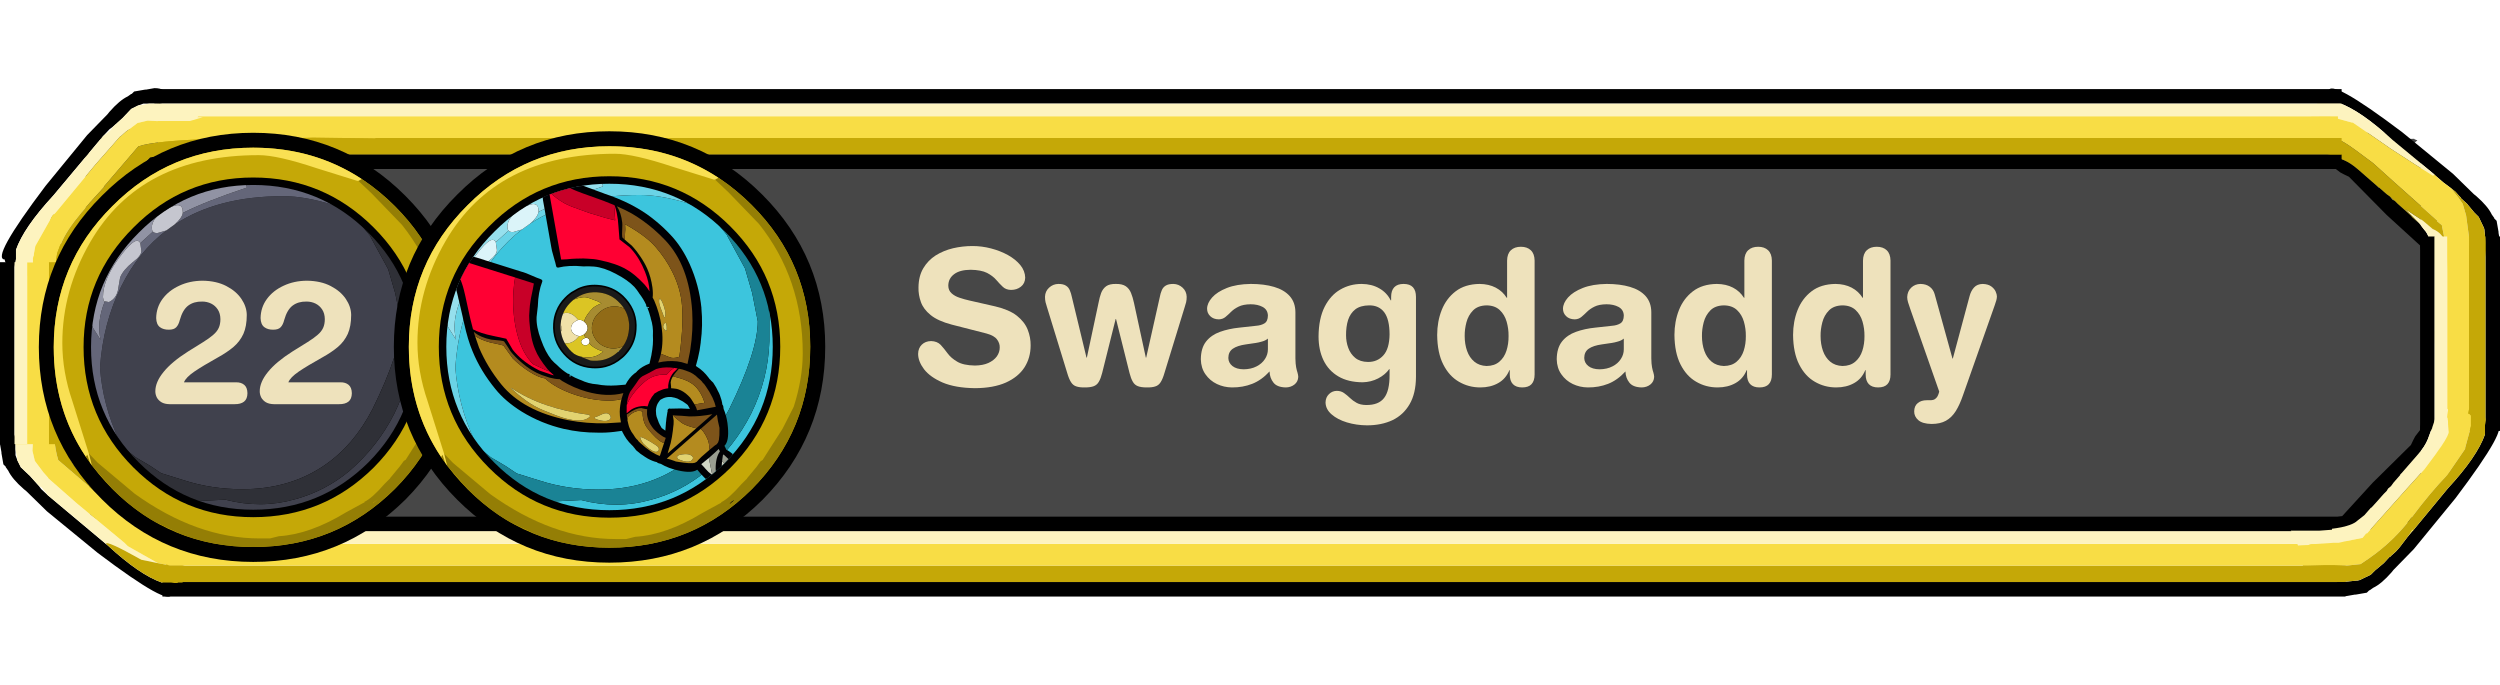<?xml version="1.0" encoding="UTF-8" standalone="no"?>
<svg xmlns:ffdec="https://www.free-decompiler.com/flash" xmlns:xlink="http://www.w3.org/1999/xlink" ffdec:objectType="frame" height="70.75px" width="258.15px" xmlns="http://www.w3.org/2000/svg">
  <g transform="matrix(1.0, 0.0, 0.0, 1.0, -4.0, -5.8)">
    <use ffdec:characterId="40" height="127.75" transform="matrix(0.666, 0.0, 0.0, 0.328, 12.832, 18.852)" width="362.1" xlink:href="#sprite0"/>
    <use ffdec:characterId="50" height="40.1" transform="matrix(1.0, 0.0, 0.0, 1.0, 242.2, 14.95)" width="19.95" xlink:href="#sprite1"/>
    <use ffdec:characterId="44" height="8.25" transform="matrix(0.54, 0.0, 0.0, 1.0, 19.939, 15.0)" width="418.25" xlink:href="#sprite2"/>
    <use ffdec:characterId="44" height="8.25" transform="matrix(0.539, 0.0, 0.0, 1.0, 20.773, 59.15)" width="418.25" xlink:href="#sprite2"/>
    <use ffdec:characterId="44" height="8.25" transform="matrix(0.0, -0.048, 1.0, 0.0, 253.9, 50.296)" width="418.25" xlink:href="#sprite2"/>
    <use ffdec:characterId="42" height="39.7" transform="matrix(-1.0, 0.0, 0.0, -1.0, 23.55, 67.4)" width="19.55" xlink:href="#sprite3"/>
    <use ffdec:characterId="46" height="39.7" transform="matrix(0.0, -1.0, 1.0, 0.0, 4.2, 34.45)" width="19.55" xlink:href="#sprite4"/>
    <use ffdec:characterId="48" height="21.5" transform="matrix(0.0, 1.0, -1.0, 0.0, 262.05, 47.4)" width="19.95" xlink:href="#sprite5"/>
    <filter id="filter9">
      <feColorMatrix in="SourceGraphic" result="filterResult0" type="matrix" values="0 0 0 0 0.0,0 0 0 0 0.0,0 0 0 0 0.0,0 0 0 1 0"/>
      <feConvolveMatrix divisor="9.0" in="filterResult0" kernelMatrix="1 1 1 1 1 1 1 1 1" order="3 3" result="filterResult1"/>
      <feComposite in="SourceGraphic" in2="filterResult1" operator="over" result="filterResult2"/>
    </filter>
    <use ffdec:characterId="266" filter="url(#filter9)" height="27.55" id="am_CharName" transform="matrix(1.0, 0.0, 0.0, 1.0, 97.95, 26.3)" width="150.15" xlink:href="#text0"/>
    <use ffdec:characterId="44" height="8.25" transform="matrix(0.0, -0.045, 1.0, 0.0, 4.0, 51.695)" width="418.25" xlink:href="#sprite2"/>
    <use ffdec:characterId="74" height="57.55" transform="matrix(0.77, 0.0, 0.0, 0.77, 8.01, 19.51)" width="57.55" xlink:href="#sprite6"/>
    <filter id="filter12">
      <feColorMatrix in="SourceGraphic" result="filterResult3" type="matrix" values="0 0 0 0 0.0,0 0 0 0 0.0,0 0 0 0 0.0,0 0 0 1 0"/>
      <feConvolveMatrix divisor="9.0" in="filterResult3" kernelMatrix="1 1 1 1 1 1 1 1 1" order="3 3" result="filterResult4"/>
      <feComposite in="SourceGraphic" in2="filterResult4" operator="over" result="filterResult5"/>
    </filter>
    <use ffdec:characterId="267" filter="url(#filter12)" height="34.6" id="am_CharLevel" transform="matrix(0.7, 0.0, 0.0, 0.7, 15.0, 30.0)" width="43.65" xlink:href="#text1"/>
    <use ffdec:characterId="274" height="78.05" transform="matrix(0.636, 0.0, 0.0, 0.636, 44.658, 18.264)" width="75.3" xlink:href="#sprite7"/>
  </g>
  <defs>
    <g id="sprite0" transform="matrix(1.0, 0.0, 0.0, 1.0, -1.7, 0.45)">
      <use ffdec:characterId="39" height="127.75" transform="matrix(1.0, 0.0, 0.0, 1.0, 1.7, -0.45)" width="362.1" xlink:href="#shape0"/>
    </g>
    <g id="shape0" transform="matrix(1.0, 0.0, 0.0, 1.0, -1.7, 0.45)">
      <path d="M359.9 3.6 L362.75 3.45 362.8 3.6 363.25 3.95 Q362.65 4.8 362.45 5.95 L362.4 7.1 363.8 8.75 363.8 118.1 362.3 119.35 362.35 119.35 362.35 123.9 Q360.4 125.05 359.25 125.6 357.35 126.5 354.9 126.55 354.45 127.05 353.4 127.3 L13.5 127.3 Q12.6 127.3 12.1 126.95 L10.95 126.95 10.25 126.95 4.4 124.0 Q3.6 123.55 2.65 122.1 L2.35 121.55 Q2.5 120.4 2.95 119.5 2.3 119.2 2.25 118.75 L2.25 79.3 2.1 79.05 1.7 79.05 1.7 8.0 4.05 8.0 4.05 3.15 Q5.5 2.75 8.4 0.5 11.55 -1.1 16.3 0.0 L351.8 0.0 351.8 1.5 358.55 1.5 359.55 3.1 359.9 3.6" fill="#191919" fill-opacity="0.8" fill-rule="evenodd" stroke="none"/>
    </g>
    <g id="sprite1" transform="matrix(1.0, 0.0, 0.0, 1.0, 9.0, 20.45)">
      <use ffdec:characterId="49" height="40.1" transform="matrix(1.0, 0.0, 0.0, 1.0, -9.0, -20.45)" width="19.95" xlink:href="#shape1"/>
    </g>
    <g id="shape1" transform="matrix(1.0, 0.0, 0.0, 1.0, 9.0, 20.45)">
      <path d="M-7.05 -19.05 L-8.0 -19.35 -7.75 -19.5 -7.35 -19.5 Q-7.3 -20.05 -6.85 -20.15 L-6.75 -20.15 Q-6.7 -21.65 0.85 -15.95 L6.1 -11.65 8.25 -9.55 8.5 -9.35 Q9.7 -8.3 10.1 -7.45 L10.35 -7.1 10.35 -7.05 10.6 -6.8 10.8 -5.65 10.8 -5.55 10.95 -4.7 Q10.95 -3.45 10.05 -3.45 L9.5 -3.75 9.5 -4.3 9.35 -5.75 9.35 -5.85 9.3 -6.05 8.75 -7.2 8.7 -7.25 8.3 -7.65 7.55 -8.55 6.9 -9.15 6.9 -9.2 6.75 -9.35 6.35 -9.8 5.85 -10.2 5.05 -10.8 4.3 -11.45 4.15 -11.6 -0.15 -15.15 Q-3.45 -18.2 -5.75 -19.0 L-6.2 -19.0 -6.35 -19.0 -6.7 -19.0 -7.05 -19.05 M4.0 -3.2 L3.95 -3.05 3.5 -2.25 Q2.9 -2.85 2.7 -4.25 L-0.75 -7.4 -4.65 -11.35 Q-5.2 -11.6 -5.55 -11.8 L-6.2 -12.3 Q-6.85 -12.3 -7.15 -12.6 L-7.4 -13.05 -6.4 -13.5 -6.4 -13.55 -6.2 -13.45 -5.25 -13.1 Q-4.5 -12.8 -3.7 -12.1 L-1.75 -10.4 -1.6 -10.25 -1.55 -10.25 -0.75 -9.55 -0.4 -9.3 -0.15 -9.0 0.1 -8.85 0.2 -8.75 0.4 -8.55 1.3 -7.75 1.85 -7.25 1.8 -7.25 2.2 -6.9 2.6 -6.55 3.15 -5.85 Q3.75 -5.25 4.0 -3.2" fill="#000000" fill-rule="evenodd" stroke="none"/>
      <path d="M7.8 -0.15 L7.8 -0.2 7.8 -0.55 7.8 -0.15 M5.75 18.15 L5.7 19.6 5.55 19.65 Q5.3 19.65 4.95 19.05 L4.65 18.4 Q4.7 17.3 4.3 17.15 L4.3 15.95 4.25 15.95 4.25 15.45 4.3 14.6 4.25 13.25 4.25 6.3 4.3 6.15 4.2 5.8 4.2 5.75 4.15 4.65 4.2 4.5 4.2 -1.85 4.1 -3.2 4.0 -3.2 Q3.75 -5.25 3.15 -5.85 L2.6 -6.55 1.2 -7.95 1.25 -7.95 3.0 -6.8 4.0 -5.95 Q5.0 -5.55 5.3 -4.55 L5.45 -3.9 5.45 -3.35 5.6 -1.05 5.7 -0.7 5.8 2.85 5.7 4.65 5.7 6.45 5.75 7.65 5.85 11.65 5.75 17.05 5.75 18.15 M-7.9 -17.25 Q-8.55 -17.35 -8.55 -17.55 L-8.4 -17.8 -8.6 -18.05 -7.9 -18.6 -7.95 -18.85 -7.9 -19.0 -7.4 -19.0 -7.4 -19.05 -7.05 -19.05 -6.7 -19.0 -6.55 -19.0 -6.35 -19.0 -6.2 -19.0 -5.75 -19.0 Q-3.45 -18.2 -0.15 -15.15 L4.15 -11.6 4.05 -11.45 2.2 -12.6 -0.35 -14.25 -0.85 -14.6 -4.25 -16.95 -4.35 -16.95 -6.0 -17.4 -6.6 -17.55 -7.7 -17.55 -7.9 -17.35 -7.85 -17.25 -7.9 -17.25 M4.3 -11.45 L5.05 -10.8 4.95 -10.9 4.8 -11.0 4.3 -11.45 M6.75 -9.35 L6.9 -9.2 6.9 -9.15 6.9 -9.2 6.75 -9.35 M0.1 -8.85 L-0.15 -9.0 -0.4 -9.3 -0.25 -9.15 -0.1 -9.0 0.1 -8.85 M-1.55 -10.25 L-1.6 -10.25 -1.75 -10.4 -1.55 -10.25" fill="#fdf3bf" fill-rule="evenodd" stroke="none"/>
      <path d="M7.8 -0.2 L7.8 0.8 7.6 3.15 7.5 3.15 6.55 10.0 6.0 13.25 5.85 16.95 5.85 18.0 5.75 18.15 5.75 17.05 5.85 11.65 5.75 7.65 5.7 6.45 5.7 4.65 5.8 2.85 5.7 -0.7 5.6 -1.05 5.45 -3.35 5.45 -3.9 5.3 -4.55 4.95 -6.3 4.95 -6.25 4.95 -6.35 4.45 -6.75 4.5 -6.8 -0.1 -10.9 -2.15 -12.75 -3.9 -14.05 Q-5.25 -15.05 -5.9 -15.25 L-6.3 -15.25 -7.45 -15.15 -7.5 -15.1 -8.35 -15.2 -8.35 -15.15 -8.45 -15.3 -8.25 -15.5 -8.05 -15.5 -8.65 -15.7 -9.0 -16.65 Q-8.5 -17.3 -7.9 -17.25 L-7.85 -17.25 -7.9 -17.35 -7.7 -17.55 -6.6 -17.55 -6.0 -17.4 -4.35 -16.95 -4.25 -16.95 -0.85 -14.6 -0.35 -14.25 2.2 -12.6 4.05 -11.45 4.15 -11.6 4.3 -11.45 4.8 -11.0 4.95 -10.9 5.05 -10.8 5.85 -10.2 6.65 -9.2 7.1 -8.55 7.45 -7.35 7.8 -4.75 7.75 -3.45 7.75 -3.3 7.75 -3.05 7.75 -3.0 7.75 -2.75 7.75 -2.45 7.75 -2.4 7.8 -0.55 7.8 -0.2" fill="#f8dd45" fill-rule="evenodd" stroke="none"/>
      <path d="M9.5 -3.75 Q9.4 -2.5 9.0 -2.5 8.65 -2.5 8.8 -2.65 L8.75 -2.65 8.8 -1.65 8.75 -0.6 8.15 0.5 7.85 0.5 7.8 -0.15 7.8 -0.55 7.75 -2.4 7.75 -2.45 7.75 -2.75 7.75 -3.0 7.75 -3.05 7.75 -3.3 7.75 -3.45 7.8 -4.75 7.45 -7.35 7.1 -8.55 6.65 -9.2 5.85 -10.2 6.35 -9.8 6.75 -9.35 6.9 -9.2 6.9 -9.15 7.55 -8.55 8.3 -7.65 8.7 -7.25 8.75 -7.2 9.3 -6.05 9.35 -5.75 9.5 -4.3 9.5 -3.75 M-6.4 -13.55 L-6.45 -13.55 -7.35 -13.85 -7.85 -13.85 Q-8.1 -13.85 -8.15 -14.0 L-8.4 -14.0 -8.1 -14.4 -8.4 -14.85 -8.5 -14.9 -8.35 -15.15 -8.35 -15.2 -7.5 -15.1 -7.45 -15.15 -6.3 -15.25 -5.9 -15.25 Q-5.25 -15.05 -3.9 -14.05 L-2.15 -12.75 -0.1 -10.9 4.5 -6.8 4.45 -6.75 4.95 -6.35 4.95 -6.25 4.95 -6.3 5.3 -4.55 Q5.0 -5.55 4.0 -5.95 L3.0 -6.8 1.25 -7.95 1.2 -7.95 2.6 -6.55 2.2 -6.9 1.8 -7.25 1.85 -7.25 1.3 -7.75 0.4 -8.55 0.2 -8.75 0.1 -8.85 -0.1 -9.0 -0.25 -9.15 -0.4 -9.3 -0.75 -9.55 -1.55 -10.25 -1.75 -10.4 -3.7 -12.1 Q-4.5 -12.8 -5.25 -13.1 L-6.2 -13.45 -6.4 -13.55" fill="#c5a807" fill-rule="evenodd" stroke="none"/>
    </g>
    <g id="sprite2" transform="matrix(1.0, 0.0, 0.0, 1.0, 209.1, 4.1)">
      <use ffdec:characterId="43" height="8.25" transform="matrix(1.0, 0.0, 0.0, 1.0, -209.1, -4.1)" width="418.25" xlink:href="#shape2"/>
    </g>
    <g id="shape2" transform="matrix(1.0, 0.0, 0.0, 1.0, 209.1, 4.1)">
      <path d="M-208.4 -2.6 L-209.1 -2.6 -209.1 -4.1 209.15 -4.1 209.15 -2.6 -208.05 -2.6 -208.4 -2.6 M209.15 2.65 L209.15 4.15 -209.1 4.15 -209.1 2.65 -208.4 2.65 209.15 2.65" fill="#000000" fill-rule="evenodd" stroke="none"/>
      <path d="M208.45 0.95 L209.15 0.95 209.15 2.65 -208.4 2.65 -208.4 0.95 208.45 0.95" fill="#c5a807" fill-rule="evenodd" stroke="none"/>
      <path d="M208.45 -1.3 L208.45 0.95 -208.4 0.95 -208.4 -2.6 -208.05 -2.6 -208.05 -1.3 208.45 -1.3" fill="#f8dd45" fill-rule="evenodd" stroke="none"/>
      <path d="M209.15 -2.6 L209.15 -1.3 208.45 -1.3 -208.05 -1.3 -208.05 -2.6 209.15 -2.6" fill="#fdf3bf" fill-rule="evenodd" stroke="none"/>
    </g>
    <g id="sprite3" transform="matrix(1.0, 0.0, 0.0, 1.0, 8.6, 20.45)">
      <use ffdec:characterId="41" height="39.7" transform="matrix(1.0, 0.0, 0.0, 1.0, -8.6, -20.45)" width="19.55" xlink:href="#shape3"/>
    </g>
    <g id="shape3" transform="matrix(1.0, 0.0, 0.0, 1.0, 8.6, 20.45)">
      <path d="M-7.05 -19.05 L-8.0 -19.35 -7.75 -19.5 -7.35 -19.5 Q-7.3 -20.05 -6.85 -20.15 L-6.75 -20.15 Q-6.7 -21.65 0.85 -15.95 L6.1 -11.65 8.25 -9.55 8.5 -9.35 Q9.7 -8.3 10.1 -7.45 L10.35 -7.1 10.35 -7.05 10.6 -6.8 10.8 -5.65 10.8 -5.55 10.95 -4.7 Q10.95 -3.45 10.05 -3.45 9.35 -3.45 9.35 -4.4 L9.35 -4.65 9.35 -5.25 9.35 -5.85 9.15 -6.4 8.8 -7.1 7.85 -8.0 7.0 -8.95 6.7 -9.35 6.0 -10.0 -0.15 -15.15 Q-3.45 -18.2 -5.75 -19.0 L-6.2 -19.0 -6.35 -19.0 -6.7 -19.0 -7.05 -19.05 M4.05 -3.3 L3.95 -3.05 3.5 -2.25 Q2.9 -2.85 2.7 -4.25 L-0.75 -7.4 -4.65 -11.35 Q-5.2 -11.6 -5.55 -11.8 L-6.2 -12.3 Q-6.85 -12.3 -7.15 -12.6 L-7.4 -13.05 -6.4 -13.5 -6.45 -13.6 -4.65 -12.85 -3.05 -11.7 -2.65 -11.35 -0.95 -9.65 0.3 -8.75 0.4 -8.55 1.55 -7.55 3.55 -5.75 3.6 -5.7 3.75 -5.55 4.0 -3.75 4.05 -3.3" fill="#000000" fill-rule="evenodd" stroke="none"/>
      <path d="M9.35 -4.4 L9.3 -3.8 Q9.15 -3.25 8.6 -3.45 L8.4 -1.2 8.25 -0.15 8.1 -0.15 7.95 -0.25 7.95 0.3 7.55 -1.05 7.55 -4.5 7.6 -5.4 7.35 -6.45 6.45 -7.65 6.05 -8.1 6.0 -8.15 5.95 -8.25 3.05 -10.8 -1.9 -14.9 -2.25 -15.25 -5.35 -17.0 -3.65 -16.65 Q0.0 -14.6 0.0 -15.0 L-0.15 -15.15 6.0 -10.0 6.6 -9.25 6.65 -9.2 7.0 -8.95 7.85 -8.0 8.8 -7.1 9.15 -6.4 9.35 -5.25 9.35 -4.65 9.35 -4.4 M-6.45 -13.6 L-7.85 -14.05 -7.55 -14.4 -7.05 -14.4 -7.7 -14.65 -7.95 -14.9 -7.95 -15.0 -7.5 -14.95 -6.1 -14.75 -5.3 -14.45 -5.2 -14.4 -5.1 -14.3 -2.2 -11.65 -0.65 -9.95 0.3 -8.75 -0.95 -9.65 -2.65 -11.35 -3.05 -11.7 -4.65 -12.85 -6.45 -13.6" fill="#fdf3bf" fill-rule="evenodd" stroke="none"/>
      <path d="M7.55 -1.05 L7.55 1.85 7.55 1.95 Q7.55 3.9 6.55 10.0 L6.0 13.25 5.85 16.95 5.85 18.0 5.75 18.15 5.85 11.65 5.65 6.5 5.55 5.0 5.7 1.05 Q5.5 -4.7 4.95 -6.3 L4.95 -6.25 4.95 -6.35 0.75 -9.95 2.25 -8.2 Q3.85 -6.35 3.85 -5.8 3.85 -5.6 3.6 -5.7 L3.55 -5.75 1.55 -7.55 0.4 -8.55 0.3 -8.75 -0.65 -9.95 -2.2 -11.65 -5.1 -14.3 -5.2 -14.4 -5.3 -14.45 -6.1 -14.75 -7.5 -14.95 -7.95 -15.0 Q-8.45 -15.1 -8.45 -15.3 L-8.25 -15.5 -7.75 -15.55 -7.6 -15.45 -7.15 -15.5 Q-7.95 -16.25 -7.95 -17.0 L-7.9 -17.25 -6.6 -17.25 -6.4 -17.2 -6.3 -17.15 -6.25 -17.15 -6.15 -17.15 -5.35 -17.0 -2.25 -15.25 -1.9 -14.9 3.05 -10.8 5.95 -8.25 6.0 -8.15 6.05 -8.1 6.45 -7.65 7.35 -6.45 7.6 -5.4 7.55 -4.5 7.55 -1.05" fill="#f8dd45" fill-rule="evenodd" stroke="none"/>
      <path d="M5.75 18.15 L5.7 19.2 5.55 19.25 Q4.2 17.8 4.8 15.95 L4.25 15.95 4.2 15.1 4.25 14.4 4.25 6.3 4.3 6.15 4.05 5.1 Q4.05 4.7 4.2 4.5 L4.2 -1.85 4.05 -3.3 4.0 -3.75 3.75 -5.55 3.6 -5.7 Q3.85 -5.6 3.85 -5.8 3.85 -6.35 2.25 -8.2 L0.75 -9.95 4.95 -6.35 4.95 -6.25 4.95 -6.3 Q5.5 -4.7 5.7 1.05 L5.55 5.0 5.65 6.5 5.85 11.65 5.75 18.15 M-7.9 -17.25 Q-8.55 -17.35 -8.55 -17.55 L-8.4 -17.8 -8.6 -18.05 -7.9 -18.6 -7.95 -18.85 -7.9 -19.0 -7.4 -19.0 -7.4 -19.05 -7.05 -19.05 -6.7 -19.0 -6.55 -19.0 -6.35 -19.0 -6.2 -19.0 -5.75 -19.0 Q-3.45 -18.2 -0.15 -15.15 L0.0 -15.0 Q0.0 -14.6 -3.65 -16.65 L-5.35 -17.0 -6.15 -17.15 -6.25 -17.15 -6.3 -17.15 -6.4 -17.2 -6.6 -17.25 -7.9 -17.25 M-5.1 -14.3 L-5.2 -14.4 -5.1 -14.3" fill="#c5a807" fill-rule="evenodd" stroke="none"/>
    </g>
    <g id="sprite4" transform="matrix(1.0, 0.0, 0.0, 1.0, 8.6, 20.45)">
      <use ffdec:characterId="45" height="39.7" transform="matrix(1.0, 0.0, 0.0, 1.0, -8.6, -20.45)" width="19.55" xlink:href="#shape4"/>
    </g>
    <g id="shape4" transform="matrix(1.0, 0.0, 0.0, 1.0, 8.6, 20.45)">
      <path d="M-7.05 -19.05 L-8.0 -19.35 -7.75 -19.5 -7.35 -19.5 Q-7.3 -20.05 -6.85 -20.15 L-6.75 -20.15 Q-6.7 -21.65 0.85 -15.95 L6.1 -11.65 8.25 -9.55 8.5 -9.35 Q9.7 -8.3 10.1 -7.45 L10.35 -7.1 10.35 -7.05 10.6 -6.8 10.8 -5.65 10.8 -5.55 10.95 -4.7 Q10.95 -3.45 10.05 -3.45 9.35 -3.45 9.35 -4.4 L9.35 -4.65 9.35 -5.25 9.35 -5.85 9.15 -6.4 8.8 -7.1 7.85 -8.0 7.0 -8.95 6.7 -9.35 6.0 -10.0 -0.15 -15.15 Q-3.45 -18.2 -5.75 -19.0 L-6.2 -19.0 -6.35 -19.0 -6.7 -19.0 -7.05 -19.05 M4.05 -3.3 L3.95 -3.05 3.5 -2.25 Q2.9 -2.85 2.7 -4.25 L-0.75 -7.4 -4.65 -11.35 Q-5.2 -11.6 -5.55 -11.8 L-6.2 -12.3 Q-6.85 -12.3 -7.15 -12.6 L-7.4 -13.05 -6.4 -13.5 -6.45 -13.6 -4.65 -12.85 -3.05 -11.7 -2.65 -11.35 -0.95 -9.65 -0.3 -9.1 0.65 -8.15 2.2 -6.65 3.8 -5.15 4.0 -3.75 4.05 -3.3" fill="#000000" fill-rule="evenodd" stroke="none"/>
      <path d="M9.35 -4.4 L9.3 -3.8 Q9.15 -3.25 8.6 -3.45 L8.4 -1.2 8.25 -0.15 8.1 -0.15 7.95 -0.25 7.95 0.3 7.55 -1.05 7.55 -4.5 7.6 -5.4 7.35 -6.45 6.45 -7.65 6.05 -8.1 6.0 -8.15 5.95 -8.25 3.05 -10.8 -1.9 -14.9 -2.25 -15.25 -5.35 -17.0 -6.15 -17.15 -6.25 -17.15 -6.3 -17.15 -6.4 -17.2 -6.6 -17.25 -7.9 -17.25 Q-8.55 -17.35 -8.55 -17.55 L-8.4 -17.8 -8.6 -18.05 -7.9 -18.6 -7.95 -18.85 -7.9 -19.0 -7.4 -19.0 -7.4 -19.05 -7.05 -19.05 -6.7 -19.0 -6.55 -19.0 -6.35 -19.0 -6.2 -19.0 -5.75 -19.0 Q-3.45 -18.2 -0.15 -15.15 L6.0 -10.0 6.6 -9.25 6.65 -9.2 7.0 -8.95 7.85 -8.0 8.8 -7.1 9.15 -6.4 9.35 -5.25 9.35 -4.65 9.35 -4.4" fill="#fdf3bf" fill-rule="evenodd" stroke="none"/>
      <path d="M7.55 -1.05 L7.55 1.85 7.55 1.95 Q7.55 3.9 6.55 10.0 L6.0 13.25 5.85 16.95 5.85 18.0 5.75 18.15 5.85 11.65 5.65 6.5 5.55 5.0 5.7 1.05 Q5.5 -4.7 4.95 -6.3 L4.95 -6.25 4.95 -6.35 0.75 -9.95 0.85 -9.8 -0.85 -11.35 -1.15 -11.6 -1.9 -12.25 Q-3.75 -13.8 -5.1 -14.35 L-5.2 -14.4 -5.3 -14.45 -6.1 -14.75 -7.5 -14.95 -7.95 -15.0 Q-8.45 -15.1 -8.45 -15.3 L-8.25 -15.5 -7.75 -15.55 -7.6 -15.45 -7.15 -15.5 Q-7.95 -16.25 -7.95 -17.0 L-7.9 -17.25 -6.6 -17.25 -6.4 -17.2 -6.3 -17.15 -6.25 -17.15 -6.15 -17.15 -5.35 -17.0 -2.25 -15.25 -1.9 -14.9 3.05 -10.8 5.95 -8.25 6.0 -8.15 6.05 -8.1 6.45 -7.65 7.35 -6.45 7.6 -5.4 7.55 -4.5 7.55 -1.05" fill="#f8dd45" fill-rule="evenodd" stroke="none"/>
      <path d="M5.75 18.15 L5.7 19.2 5.55 19.25 Q4.2 17.8 4.8 15.95 L4.25 15.95 4.2 15.1 4.25 14.4 4.25 6.3 4.3 6.15 4.05 5.1 Q4.05 4.7 4.2 4.5 L4.2 -1.85 4.05 -3.3 4.0 -3.75 3.8 -5.15 2.2 -6.65 0.65 -8.15 -0.3 -9.1 -0.95 -9.65 -2.65 -11.35 -3.05 -11.7 -4.65 -12.85 -6.45 -13.6 -7.85 -14.05 -7.55 -14.4 -7.05 -14.4 -7.7 -14.65 -7.95 -14.9 -7.95 -15.0 -7.5 -14.95 -6.1 -14.75 -5.3 -14.45 -5.2 -14.4 -5.1 -14.35 Q-3.75 -13.8 -1.9 -12.25 L-1.15 -11.6 -0.85 -11.35 0.85 -9.8 0.75 -9.95 4.95 -6.35 4.95 -6.25 4.95 -6.3 Q5.5 -4.7 5.7 1.05 L5.55 5.0 5.65 6.5 5.85 11.65 5.75 18.15" fill="#c5a807" fill-rule="evenodd" stroke="none"/>
    </g>
    <g id="sprite5" transform="matrix(1.0, 0.0, 0.0, 1.0, 9.0, 20.45)">
      <use ffdec:characterId="47" height="21.5" transform="matrix(1.0, 0.0, 0.0, 1.0, -9.0, -20.45)" width="19.95" xlink:href="#shape5"/>
    </g>
    <g id="shape5" transform="matrix(1.0, 0.0, 0.0, 1.0, 9.0, 20.45)">
      <path d="M-7.05 -19.05 L-8.0 -19.35 -7.75 -19.5 -7.35 -19.5 Q-7.3 -20.05 -6.85 -20.15 L-6.75 -20.15 Q-6.7 -21.65 0.85 -15.95 L6.1 -11.65 8.25 -9.55 8.5 -9.35 Q9.7 -8.3 10.1 -7.45 L10.35 -7.1 10.35 -7.05 10.6 -6.8 10.8 -5.65 10.8 -5.55 10.95 -4.7 Q10.95 -3.45 10.05 -3.45 L9.5 -3.75 9.5 -4.3 9.35 -5.75 9.35 -5.85 9.3 -6.05 8.75 -7.2 8.7 -7.25 8.3 -7.65 7.55 -8.55 6.9 -9.15 6.9 -9.2 6.75 -9.35 6.35 -9.8 5.9 -10.2 4.85 -11.0 4.3 -11.45 4.15 -11.6 -0.15 -15.15 Q-3.45 -18.2 -5.75 -19.0 L-6.2 -19.0 -6.35 -19.0 -6.7 -19.0 -7.05 -19.05 M4.0 -3.2 L3.95 -3.05 3.5 -2.25 Q2.9 -2.85 2.7 -4.25 L-0.75 -7.4 -4.65 -11.35 Q-5.2 -11.6 -5.55 -11.8 L-6.2 -12.3 Q-6.85 -12.3 -7.15 -12.6 L-7.4 -13.05 -6.4 -13.5 -6.4 -13.55 -6.2 -13.45 -5.25 -13.1 Q-4.5 -12.8 -3.7 -12.1 L-1.75 -10.4 -1.6 -10.25 -1.55 -10.25 -0.75 -9.55 -0.4 -9.3 -0.15 -9.0 0.1 -8.85 0.2 -8.75 0.4 -8.55 1.3 -7.75 1.85 -7.25 1.8 -7.25 2.2 -6.9 2.6 -6.55 3.15 -5.85 Q3.75 -5.25 4.0 -3.2" fill="#000000" fill-rule="evenodd" stroke="none"/>
      <path d="M5.75 0.3 Q4.85 0.65 4.2 1.05 L4.2 -1.85 4.1 -3.2 4.0 -3.2 Q3.75 -5.25 3.15 -5.85 L2.6 -6.55 2.2 -6.9 1.8 -7.25 1.85 -7.25 1.3 -7.75 0.4 -8.55 0.2 -8.75 0.1 -8.85 -0.15 -9.0 -0.4 -9.3 -0.75 -9.55 -1.55 -10.25 -1.6 -10.25 -1.75 -10.4 -3.7 -12.1 Q-4.5 -12.8 -5.25 -13.1 L-6.2 -13.45 -6.4 -13.55 -6.45 -13.55 -7.35 -13.85 -7.85 -13.85 Q-8.1 -13.85 -8.15 -14.0 L-8.4 -14.0 -8.1 -14.4 -8.4 -14.85 -8.5 -14.9 -8.35 -15.15 -8.35 -15.2 -7.5 -15.1 -7.45 -15.15 -6.3 -15.25 -5.9 -15.25 Q-5.25 -15.05 -3.9 -14.05 L-2.15 -12.75 -0.1 -10.9 4.5 -6.8 4.45 -6.75 4.95 -6.35 4.95 -6.25 4.95 -6.3 5.3 -4.55 5.45 -3.9 5.45 -3.35 5.6 -1.05 5.7 -0.7 5.75 0.3 M4.3 -11.45 L4.85 -11.0 4.65 -11.15 4.3 -11.45 M6.75 -9.35 L6.9 -9.2 6.9 -9.15 6.9 -9.2 6.75 -9.35 M7.8 -0.55 L7.8 -0.2 7.8 -0.55" fill="#fdf3bf" fill-rule="evenodd" stroke="none"/>
      <path d="M7.8 -0.2 L7.15 -0.25 5.75 0.3 5.7 -0.7 5.6 -1.05 5.45 -3.35 5.45 -3.9 5.3 -4.55 4.95 -6.3 4.95 -6.25 4.95 -6.35 4.45 -6.75 4.5 -6.8 -0.1 -10.9 -2.15 -12.75 -3.9 -14.05 Q-5.25 -15.05 -5.9 -15.25 L-6.3 -15.25 -7.45 -15.15 -7.5 -15.1 -8.35 -15.2 -8.35 -15.15 -8.45 -15.3 -8.25 -15.5 -8.05 -15.5 -8.65 -15.7 -9.0 -16.65 Q-8.5 -17.3 -7.9 -17.25 L-7.85 -17.25 -7.9 -17.35 -7.7 -17.55 -6.6 -17.55 -6.0 -17.4 -4.35 -16.95 -4.25 -16.95 -1.55 -15.1 Q0.2 -13.4 2.8 -11.45 5.3 -9.55 7.0 -7.1 L7.65 -6.15 7.8 -4.75 7.75 -3.45 7.75 -3.3 7.75 -3.05 7.75 -3.0 7.75 -2.75 7.75 -2.45 7.75 -2.4 7.8 -0.55 7.8 -0.2 M4.15 -11.6 L4.3 -11.45 4.65 -11.15 4.1 -11.5 4.15 -11.6" fill="#f8dd45" fill-rule="evenodd" stroke="none"/>
      <path d="M9.5 -3.75 Q9.4 -2.5 9.0 -2.5 8.65 -2.5 8.8 -2.65 L8.75 -2.65 8.8 -1.65 8.75 -0.6 8.5 -0.05 7.8 -0.2 7.8 -0.55 7.75 -2.4 7.75 -2.45 7.75 -2.75 7.75 -3.0 7.75 -3.05 7.75 -3.3 7.75 -3.45 7.8 -4.75 7.65 -6.15 7.0 -7.1 Q5.3 -9.55 2.8 -11.45 0.2 -13.4 -1.55 -15.1 L-4.25 -16.95 -4.35 -16.95 -6.0 -17.4 -6.6 -17.55 -7.7 -17.55 -7.9 -17.35 -7.85 -17.25 -7.9 -17.25 Q-8.55 -17.35 -8.55 -17.55 L-8.4 -17.8 -8.6 -18.05 -7.9 -18.6 -7.95 -18.85 -7.9 -19.0 -7.4 -19.0 -7.4 -19.05 -7.05 -19.05 -6.7 -19.0 -6.55 -19.0 -6.35 -19.0 -6.2 -19.0 -5.75 -19.0 Q-3.45 -18.2 -0.15 -15.15 L4.15 -11.6 4.1 -11.5 4.65 -11.15 4.85 -11.0 5.9 -10.2 6.35 -9.8 6.75 -9.35 6.9 -9.2 6.9 -9.15 7.55 -8.55 8.3 -7.65 8.7 -7.25 8.75 -7.2 9.3 -6.05 9.35 -5.75 9.5 -4.3 9.5 -3.75" fill="#c5a807" fill-rule="evenodd" stroke="none"/>
    </g>
    <g id="text0" transform="matrix(1.0, 0.0, 0.0, 1.0, 2.0, 2.0)">
      <g transform="matrix(1.0, 0.0, 0.0, 1.0, -2.0, -2.0)">
        <use fill="#eee2bc" height="27.55" transform="matrix(0.019, 0.0, 0.0, 0.019, 0.0, 19.25)" width="150.15" xlink:href="#font_HelveticaRounded_LT_Std_Bd_S0"/>
        <use fill="#eee2bc" height="27.55" transform="matrix(0.019, 0.0, 0.0, 0.019, 13.7, 19.25)" width="150.15" xlink:href="#font_HelveticaRounded_LT_Std_Bd_w0"/>
        <use fill="#eee2bc" height="27.55" transform="matrix(0.019, 0.0, 0.0, 0.019, 29.25, 19.25)" width="150.15" xlink:href="#font_HelveticaRounded_LT_Std_Bd_a0"/>
        <use fill="#eee2bc" height="27.55" transform="matrix(0.019, 0.0, 0.0, 0.019, 41.5, 19.25)" width="150.15" xlink:href="#font_HelveticaRounded_LT_Std_Bd_g0"/>
        <use fill="#eee2bc" height="27.55" transform="matrix(0.019, 0.0, 0.0, 0.019, 53.75, 19.25)" width="150.15" xlink:href="#font_HelveticaRounded_LT_Std_Bd_d0"/>
        <use fill="#eee2bc" height="27.55" transform="matrix(0.019, 0.0, 0.0, 0.019, 66.0, 19.25)" width="150.15" xlink:href="#font_HelveticaRounded_LT_Std_Bd_a0"/>
        <use fill="#eee2bc" height="27.55" transform="matrix(0.019, 0.0, 0.0, 0.019, 78.25, 19.25)" width="150.15" xlink:href="#font_HelveticaRounded_LT_Std_Bd_d0"/>
        <use fill="#eee2bc" height="27.55" transform="matrix(0.019, 0.0, 0.0, 0.019, 90.5, 19.25)" width="150.15" xlink:href="#font_HelveticaRounded_LT_Std_Bd_d0"/>
        <use fill="#eee2bc" height="27.55" transform="matrix(0.019, 0.0, 0.0, 0.019, 102.75, 19.25)" width="150.15" xlink:href="#font_HelveticaRounded_LT_Std_Bd_y0"/>
      </g>
    </g>
    <g id="font_HelveticaRounded_LT_Std_Bd_S0">
      <path d="M323.5 -459.0 L464.0 -427.0 Q540.0 -409.0 582.0 -376.0 624.0 -342.5 640.5 -300.5 657.0 -258.5 656.5 -215.0 656.5 -148.0 623.0 -95.5 589.5 -43.5 522.0 -13.0 454.5 17.0 353.5 17.5 247.0 16.0 178.5 -13.0 110.5 -42.5 77.5 -85.0 45.0 -128.0 45.0 -169.0 45.5 -200.0 65.0 -219.0 84.5 -238.0 115.5 -238.5 148.5 -237.5 167.5 -218.0 186.0 -198.0 205.0 -172.0 224.0 -146.0 257.5 -126.5 291.0 -106.5 353.5 -105.5 397.0 -106.0 427.0 -119.5 457.0 -133.5 473.0 -155.5 488.5 -178.0 488.5 -203.0 489.5 -226.0 474.0 -247.0 459.0 -268.0 417.0 -279.5 L227.5 -328.0 Q152.0 -348.0 113.0 -380.0 73.5 -412.0 60.0 -451.0 46.0 -490.0 47.0 -529.5 47.5 -591.0 73.0 -634.0 98.5 -677.0 140.5 -704.0 183.0 -730.5 235.0 -743.0 287.0 -755.0 341.0 -755.0 391.0 -755.0 441.0 -742.0 491.0 -729.0 533.0 -706.0 575.0 -682.5 600.5 -651.5 626.0 -620.0 627.0 -583.0 626.0 -551.5 603.5 -534.0 581.5 -516.5 550.0 -516.5 522.0 -517.0 505.0 -533.5 487.5 -550.0 469.5 -571.0 451.0 -592.5 419.5 -609.0 387.5 -625.0 330.0 -626.0 271.0 -625.5 240.0 -601.5 209.0 -578.0 209.0 -539.0 209.5 -513.5 227.0 -498.0 244.0 -482.5 270.0 -474.0 296.5 -465.0 323.5 -459.0" fill-rule="evenodd" stroke="none"/>
    </g>
    <g id="font_HelveticaRounded_LT_Std_Bd_w0">
      <path d="M133.5 -67.5 L24.0 -424.0 Q20.0 -436.0 16.5 -449.5 13.5 -462.5 13.5 -479.5 14.5 -509.0 35.5 -528.5 57.0 -548.5 86.0 -549.0 113.5 -549.0 127.5 -539.5 142.0 -530.5 148.5 -514.0 155.5 -498.0 160.0 -476.0 L239.0 -148.5 241.0 -148.5 304.5 -446.5 Q310.0 -476.0 318.5 -499.5 327.5 -523.0 346.0 -536.5 364.0 -549.5 398.5 -549.0 433.5 -549.5 452.5 -536.5 471.5 -523.5 481.0 -500.0 490.5 -476.5 497.0 -446.5 L561.5 -148.5 563.5 -148.5 637.0 -476.0 Q641.0 -498.0 648.0 -514.0 654.5 -530.5 669.0 -539.5 683.5 -549.0 711.0 -549.0 740.0 -548.5 761.5 -528.5 782.5 -509.0 783.5 -479.5 783.5 -462.5 780.5 -449.5 777.0 -436.0 773.0 -424.0 L663.5 -67.5 Q653.5 -32.5 642.0 -15.0 631.0 2.5 613.0 8.0 595.5 14.0 566.5 13.5 535.5 13.5 518.0 6.5 500.0 -0.5 490.5 -18.0 480.5 -35.0 473.0 -64.5 L399.5 -358.5 397.5 -358.5 324.0 -64.5 Q316.5 -35.0 306.5 -18.0 297.0 -0.5 279.0 6.5 261.5 13.5 230.5 13.5 201.5 14.0 184.0 8.0 166.0 2.5 155.0 -15.0 143.5 -32.5 133.5 -67.5" fill-rule="evenodd" stroke="none"/>
    </g>
    <g id="font_HelveticaRounded_LT_Std_Bd_a0">
      <path d="M406.5 -193.5 L406.5 -252.0 Q393.5 -241.0 374.5 -236.0 356.0 -230.5 342.0 -228.5 L287.5 -220.5 Q240.5 -214.0 216.0 -197.0 191.5 -180.0 191.5 -146.5 192.0 -120.5 213.5 -103.0 235.5 -85.5 274.5 -85.0 315.5 -85.5 345.0 -101.0 374.5 -116.0 390.5 -141.0 406.5 -165.5 406.5 -193.5 M556.0 -395.5 L556.0 -144.5 Q556.5 -113.5 560.0 -96.0 563.5 -78.0 567.5 -66.5 571.0 -55.0 571.5 -44.0 570.5 -18.0 551.0 -2.5 531.5 13.0 504.0 13.5 456.0 12.5 436.5 -13.0 416.5 -38.0 415.5 -73.5 372.0 -26.0 321.0 -6.0 270.0 14.0 211.0 13.5 167.5 13.0 129.5 -5.0 91.0 -23.5 67.0 -58.0 43.0 -92.0 42.0 -139.5 42.5 -200.5 70.5 -236.0 98.5 -271.5 146.0 -288.5 193.0 -305.5 251.0 -311.5 L342.0 -321.5 Q369.5 -323.5 387.5 -334.5 406.0 -345.5 406.5 -377.0 405.5 -409.0 378.0 -424.0 351.0 -438.5 312.5 -438.5 271.5 -438.0 247.0 -425.5 222.5 -413.5 206.5 -397.5 190.5 -381.5 176.0 -369.5 161.0 -357.0 139.5 -356.5 110.5 -357.0 93.5 -373.5 76.0 -390.0 76.0 -414.0 76.0 -444.5 103.5 -475.5 130.5 -506.0 183.5 -527.0 236.5 -548.0 313.5 -549.0 385.5 -549.0 440.0 -533.0 494.5 -517.0 525.0 -483.0 555.5 -449.0 556.0 -395.5" fill-rule="evenodd" stroke="none"/>
    </g>
    <g id="font_HelveticaRounded_LT_Std_Bd_g0">
      <path d="M566.5 -478.5 L566.5 -44.0 Q566.0 46.0 532.0 104.5 498.0 163.0 438.5 191.5 378.5 219.5 300.0 219.5 242.5 219.0 191.0 203.5 140.0 188.0 108.0 160.0 76.0 132.5 75.0 95.5 75.5 67.5 93.5 50.0 111.0 32.5 136.5 32.0 159.5 32.5 175.5 44.0 192.0 55.5 207.5 70.5 223.0 85.5 243.5 97.0 264.0 108.5 295.0 109.0 363.0 110.0 393.0 71.0 423.5 32.5 423.0 -55.5 L423.0 -86.0 421.0 -86.0 Q400.0 -56.0 361.0 -35.5 322.0 -15.5 276.5 -14.5 197.5 -15.0 144.5 -46.5 91.0 -78.0 64.0 -134.0 37.0 -190.0 37.0 -264.5 38.0 -361.0 70.0 -424.5 102.0 -487.5 154.5 -518.0 207.5 -549.0 271.5 -549.0 326.5 -548.5 367.0 -525.0 408.0 -502.0 429.0 -460.0 L431.5 -460.0 431.5 -478.5 Q431.5 -513.0 448.5 -531.0 465.5 -549.0 499.0 -549.0 533.5 -549.0 550.0 -531.0 566.5 -513.0 566.5 -478.5 M186.5 -269.5 Q186.5 -234.5 198.5 -201.5 210.5 -168.5 236.5 -147.0 263.0 -125.5 305.5 -125.0 356.5 -124.5 389.0 -160.5 422.0 -196.5 423.0 -275.5 422.5 -357.0 394.0 -395.0 365.0 -433.0 312.5 -432.5 264.5 -432.0 237.0 -411.0 209.5 -389.5 197.5 -353.0 186.0 -316.0 186.5 -269.5" fill-rule="evenodd" stroke="none"/>
    </g>
    <g id="font_HelveticaRounded_LT_Std_Bd_d0">
      <path d="M186.5 -266.0 Q186.5 -221.5 199.5 -185.0 212.5 -148.5 239.0 -126.5 265.5 -104.5 305.5 -103.0 348.5 -103.5 375.0 -126.5 401.5 -149.0 413.5 -186.0 425.5 -223.0 425.0 -266.0 425.5 -305.5 414.5 -344.0 403.5 -382.0 377.0 -407.0 350.5 -432.0 305.5 -432.5 258.0 -431.5 232.0 -405.0 206.0 -378.5 196.0 -340.5 186.0 -302.5 186.5 -266.0 M566.5 -676.0 L566.5 -57.0 Q566.5 -22.5 550.0 -4.5 533.5 13.5 499.0 13.5 466.0 13.5 448.5 -4.5 431.5 -22.5 431.5 -57.0 L431.5 -80.5 429.5 -80.5 Q410.0 -33.0 368.5 -10.0 327.0 13.5 271.5 13.5 208.0 13.5 155.0 -17.5 102.0 -48.0 70.0 -111.5 38.0 -174.5 37.0 -271.5 37.0 -344.5 61.5 -407.0 86.5 -470.0 137.5 -509.0 188.5 -548.0 267.5 -549.0 317.5 -548.5 355.0 -529.0 392.5 -509.5 415.0 -473.5 L417.0 -473.5 417.0 -676.0 Q417.5 -713.0 437.5 -732.0 457.5 -751.0 492.0 -751.0 526.0 -751.0 546.0 -732.0 566.0 -713.0 566.5 -676.0" fill-rule="evenodd" stroke="none"/>
    </g>
    <g id="font_HelveticaRounded_LT_Std_Bd_y0">
      <path d="M162.0 -492.5 L258.5 -143.5 260.5 -143.5 351.5 -482.5 Q359.0 -511.5 376.0 -530.0 393.0 -548.5 423.0 -549.0 452.5 -548.0 469.5 -535.5 486.5 -523.0 493.5 -507.0 500.0 -491.5 500.0 -481.5 500.0 -472.0 497.0 -460.5 494.0 -449.0 488.5 -434.0 L315.5 56.5 Q298.0 107.5 276.5 142.0 254.5 177.0 223.0 194.5 191.5 212.0 144.5 212.0 95.0 211.0 72.5 191.0 50.0 171.0 50.5 143.5 51.0 113.5 70.0 98.5 88.5 83.0 119.0 83.0 L134.5 83.0 Q144.0 83.5 154.0 81.0 164.0 78.5 172.5 68.5 181.0 58.5 186.5 36.0 L31.0 -407.5 Q22.0 -434.0 17.0 -449.5 12.5 -465.0 12.5 -477.5 13.5 -508.5 34.0 -528.5 54.5 -548.5 85.0 -549.0 115.5 -548.5 135.0 -533.5 155.0 -518.5 162.0 -492.5" fill-rule="evenodd" stroke="none"/>
    </g>
    <g id="sprite6" transform="matrix(1.0, 0.0, 0.0, 1.0, 2.0, 2.0)">
      <use ffdec:characterId="73" height="57.55" transform="matrix(1.0, 0.0, 0.0, 1.0, -2.0, -2.0)" width="57.55" xlink:href="#shape6"/>
    </g>
    <g id="shape6" transform="matrix(1.0, 0.0, 0.0, 1.0, 2.0, 2.0)">
      <path d="M55.55 26.75 Q55.55 38.7 47.2 47.15 L47.15 47.2 Q38.7 55.55 26.75 55.55 14.85 55.55 6.45 47.15 -2.0 38.7 -2.0 26.75 -2.0 14.85 6.45 6.45 14.85 -2.0 26.75 -2.0 38.7 -2.0 47.15 6.45 55.55 14.85 55.55 26.75" fill="#000000" fill-rule="evenodd" stroke="none"/>
      <path d="M39.75 8.55 L42.45 11.85 42.45 11.9 44.85 16.3 45.8 19.55 46.55 23.35 Q46.55 27.35 42.75 35.05 40.25 39.9 36.3 42.6 31.6 45.8 25.3 45.8 21.15 45.8 17.45 44.6 L14.4 43.65 12.9 42.65 10.95 41.5 9.15 40.05 9.1 40.05 8.8 39.35 Q6.55 34.5 6.2 29.5 6.6 23.55 9.05 18.6 11.35 13.95 15.1 11.1 L16.0 10.45 16.15 10.35 Q21.9 6.5 30.8 6.5 33.6 6.5 37.2 7.6 L38.4 7.95 Q39.1 8.2 39.75 8.55 M47.85 19.8 Q49.4 24.4 48.7 29.55 48.15 33.55 46.15 37.15 43.85 41.2 40.2 44.25 36.6 47.25 32.2 48.35 26.45 49.65 20.95 48.2 20.1 48.1 19.05 47.4 L23.0 47.2 Q27.8 48.45 32.35 47.15 36.4 46.05 39.65 43.35 43.45 40.05 45.65 35.7 47.95 31.05 48.1 26.0 L48.1 22.65 47.85 19.8" fill="#40414d" fill-rule="evenodd" stroke="none"/>
      <path d="M41.2 8.0 L41.65 8.45 41.95 8.75 42.35 8.65 Q44.4 8.2 45.8 10.4 L46.7 12.25 47.35 13.95 47.9 15.7 Q48.75 17.45 49.3 20.55 L49.75 25.5 Q49.75 27.4 49.35 29.9 L48.9 32.35 Q48.05 36.4 47.05 38.2 45.1 41.7 41.55 45.0 36.1 50.05 30.6 50.05 L29.35 50.0 28.3 50.25 25.45 50.65 Q23.05 50.65 21.55 49.85 20.55 49.35 20.4 48.9 16.85 48.1 13.05 46.1 L11.5 45.25 8.45 43.2 Q7.3 42.2 7.3 41.45 L7.35 41.1 5.45 39.7 5.55 39.1 5.8 39.0 6.3 38.9 6.6 38.95 7.95 39.75 Q8.4 39.6 9.1 40.05 L9.15 40.05 10.95 41.5 12.9 42.65 14.4 43.65 17.45 44.6 Q21.15 45.8 25.3 45.8 31.6 45.8 36.3 42.6 40.25 39.9 42.75 35.05 46.55 27.35 46.55 23.35 L45.8 19.55 44.85 16.3 42.45 11.9 42.45 11.85 39.75 8.55 38.95 7.1 Q38.95 5.7 41.15 7.95 L41.2 8.0 M47.85 19.8 L48.1 22.65 48.1 26.0 Q47.95 31.05 45.65 35.7 43.45 40.05 39.65 43.35 36.4 46.05 32.35 47.15 27.8 48.45 23.0 47.2 L19.05 47.4 Q20.1 48.1 20.95 48.2 26.45 49.65 32.2 48.35 36.6 47.25 40.2 44.25 43.85 41.2 46.15 37.15 48.15 33.55 48.7 29.55 49.4 24.4 47.85 19.8" fill="#2f3037" fill-rule="evenodd" stroke="none"/>
      <path d="M42.35 8.65 L41.95 8.75 41.65 8.45 41.2 8.0 41.7 8.15 42.35 8.65 M8.45 43.2 L11.5 45.25 11.4 45.35 10.8 45.5 Q9.55 45.5 8.45 43.2 M47.35 13.95 L46.7 12.25 Q47.65 13.3 47.7 14.05 L47.6 14.15 47.35 13.95" fill="#9192a4" fill-rule="evenodd" stroke="none"/>
      <path d="M41.2 8.0 L41.15 7.95 41.15 7.85 Q41.15 6.55 35.75 5.0 30.25 3.4 26.6 3.85 L24.45 4.1 Q20.15 4.5 16.45 6.45 10.5 9.2 7.25 14.85 L6.35 16.6 Q4.5 20.25 4.1 24.55 3.8 26.8 3.8 29.25 3.8 32.05 5.9 37.3 L6.6 38.95 6.3 38.9 5.8 39.0 5.55 39.1 5.45 39.7 7.35 41.1 7.3 41.45 Q7.3 42.2 8.45 43.2 9.55 45.5 10.8 45.5 L11.4 45.35 11.5 45.25 13.05 46.1 Q16.85 48.1 20.4 48.9 20.55 49.35 21.55 49.85 23.05 50.65 25.45 50.65 L28.3 50.25 29.35 50.0 30.6 50.05 Q36.1 50.05 41.55 45.0 45.1 41.7 47.05 38.2 48.05 36.4 48.9 32.35 L49.35 29.9 Q49.75 27.4 49.75 25.5 L49.3 20.55 Q48.75 17.45 47.9 15.7 L47.35 13.95 47.6 14.15 47.7 14.05 Q47.65 13.3 46.7 12.25 L45.8 10.4 Q44.4 8.2 42.35 8.65 L41.7 8.15 41.2 8.0 M49.05 40.05 Q48.6 39.95 45.85 42.65 L41.5 47.15 Q40.15 48.5 35.55 49.9 L26.35 52.55 26.4 52.65 Q26.65 53.0 27.7 53.0 L28.75 53.0 29.25 53.0 Q33.65 53.0 38.7 50.1 40.7 48.95 42.7 47.4 47.9 43.3 49.1 40.4 L49.05 40.05 M53.55 26.75 Q53.55 37.9 45.75 45.75 37.9 53.55 26.75 53.55 15.65 53.55 7.85 45.75 0.0 37.9 0.0 26.75 0.0 15.65 7.85 7.85 15.65 0.0 26.75 0.0 37.9 0.0 45.75 7.85 53.55 15.65 53.55 26.75" fill="#c5a807" fill-rule="evenodd" stroke="none"/>
      <path d="M41.15 7.95 Q38.95 5.7 38.95 7.1 L39.75 8.55 Q39.1 8.2 38.4 7.95 L37.2 7.6 Q33.6 6.5 30.8 6.5 21.9 6.5 16.15 10.35 17.2 9.45 17.3 8.75 20.35 7.2 25.9 5.35 L25.8 4.85 Q17.1 5.15 10.6 11.8 5.0 17.5 5.0 22.6 5.0 23.7 5.25 24.15 L6.3 25.8 Q5.7 23.45 6.85 20.6 L7.4 20.7 Q8.35 20.25 8.6 19.15 L8.9 17.4 Q9.3 16.4 10.6 15.35 11.75 14.5 11.75 13.85 L11.6 12.8 13.3 11.25 Q13.45 11.45 13.9 11.45 L15.1 11.1 Q11.35 13.95 9.05 18.6 6.6 23.55 6.2 29.5 6.55 34.5 8.8 39.35 L9.1 40.05 Q8.4 39.6 7.95 39.75 L6.6 38.95 5.9 37.3 Q3.8 32.05 3.8 29.25 3.8 26.8 4.1 24.55 4.5 20.25 6.35 16.6 L7.25 14.85 Q10.5 9.2 16.45 6.45 20.15 4.5 24.45 4.1 L26.6 3.85 Q30.25 3.4 35.75 5.0 41.15 6.55 41.15 7.85 L41.15 7.95" fill="#646679" fill-rule="evenodd" stroke="none"/>
      <path d="M49.05 40.05 L49.1 40.4 Q47.9 43.3 42.7 47.4 40.7 48.95 38.7 50.1 33.65 53.0 29.25 53.0 L28.75 53.0 27.7 53.0 Q26.65 53.0 26.4 52.65 L26.35 52.55 35.55 49.9 Q40.15 48.5 41.5 47.15 L45.85 42.65 Q48.6 39.95 49.05 40.05" fill="#947e05" fill-rule="evenodd" stroke="none"/>
      <path d="M6.85 20.6 Q5.7 23.45 6.3 25.8 L5.25 24.15 Q5.0 23.7 5.0 22.6 5.0 17.5 10.6 11.8 17.1 5.15 25.8 4.85 L25.9 5.35 Q20.35 7.2 17.3 8.75 L17.3 8.6 Q17.3 7.05 15.25 8.2 13.15 9.35 13.15 10.75 L13.2 11.1 13.3 11.25 11.6 12.8 Q11.1 11.75 9.2 14.2 6.6 17.45 6.6 20.05 L6.7 20.55 6.85 20.6" fill="#9193a4" fill-rule="evenodd" stroke="none"/>
      <path d="M16.15 10.35 L16.0 10.45 15.1 11.1 13.9 11.45 Q13.45 11.45 13.3 11.25 L13.2 11.1 13.15 10.75 Q13.15 9.35 15.25 8.2 17.3 7.05 17.3 8.6 L17.3 8.75 Q17.2 9.45 16.15 10.35 M6.85 20.6 L6.7 20.55 6.6 20.05 Q6.6 17.45 9.2 14.2 11.1 11.75 11.6 12.8 L11.75 13.85 Q11.75 14.5 10.6 15.35 9.3 16.4 8.9 17.4 L8.6 19.15 Q8.35 20.25 7.4 20.7 L6.85 20.6" fill="#c5c6cf" fill-rule="evenodd" stroke="none"/>
      <path d="M54.55 26.75 Q54.55 38.3 46.45 46.45 38.3 54.55 26.75 54.55 15.25 54.55 7.15 46.45 -1.0 38.3 -1.0 26.75 -1.0 15.25 7.15 7.15 15.25 -1.0 26.75 -1.0 38.3 -1.0 46.45 7.15 54.55 15.25 54.55 26.75 M48.55 26.75 Q48.55 17.75 42.2 11.4 35.8 5.0 26.75 5.0 17.75 5.0 11.4 11.4 5.0 17.75 5.0 26.75 5.0 35.8 11.4 42.2 17.75 48.55 26.75 48.55 35.8 48.55 42.2 42.2 48.55 35.8 48.55 26.75" fill="#000000" fill-rule="evenodd" stroke="none"/>
      <path d="M49.55 26.75 Q49.55 17.35 42.9 10.7 36.2 4.0 26.75 4.0 17.35 4.0 10.7 10.7 4.0 17.35 4.0 26.75 4.0 36.2 10.7 42.9 17.35 49.55 26.75 49.55 36.2 49.55 42.9 42.9 49.55 36.2 49.55 26.75 M53.55 26.75 Q53.55 37.9 45.75 45.75 37.9 53.55 26.75 53.55 15.65 53.55 7.85 45.75 0.0 37.9 0.0 26.75 0.0 15.65 7.85 7.85 15.65 0.0 26.75 0.0 37.9 0.0 45.75 7.85 53.55 15.65 53.55 26.75" fill="#c5a807" fill-rule="evenodd" stroke="none"/>
      <path d="M40.85 4.45 L41.3 4.2 Q43.65 5.75 45.75 7.85 53.55 15.65 53.55 26.75 53.55 37.9 45.75 45.75 37.9 53.55 26.75 53.55 21.5 53.55 17.0 51.8 L13.6 50.2 Q10.55 48.45 7.85 45.75 L5.1 42.6 4.7 41.0 5.9 42.25 10.85 46.4 Q19.2 52.4 27.6 52.4 L29.0 52.4 30.2 52.1 Q34.35 51.85 39.2 48.9 L41.4 47.7 41.7 47.55 41.65 47.5 Q42.7 47.0 44.35 45.1 L45.1 44.35 45.15 44.25 45.2 44.2 46.4 42.75 46.95 42.0 47.2 41.85 48.15 40.35 49.85 37.7 51.35 34.75 Q52.55 31.0 52.55 27.6 52.55 17.7 46.7 10.35 L42.65 6.15 40.85 4.45 M4.3 41.45 L4.5 41.15 4.85 42.2 4.3 41.45 M42.8 47.7 L43.45 47.15 42.85 47.6 42.8 47.7" fill="#947e05" fill-rule="evenodd" stroke="none"/>
      <path d="M40.85 4.45 L40.7 4.45 35.25 2.75 Q30.0 1.0 27.5 1.0 11.65 1.0 4.9 12.65 1.15 19.15 1.15 26.2 1.15 30.05 2.5 34.0 L4.7 41.0 5.1 42.6 4.85 42.2 4.5 41.15 4.3 41.45 Q0.0 35.0 0.0 26.75 0.0 15.65 7.85 7.85 15.65 0.0 26.75 0.0 34.9 0.0 41.3 4.2 L40.85 4.45" fill="#f9e053" fill-rule="evenodd" stroke="none"/>
    </g>
    <g id="text1" transform="matrix(1.0, 0.0, 0.0, 1.0, 2.0, 2.0)">
      <g transform="matrix(1.0, 0.0, 0.0, 1.0, -2.0, -2.0)">
        <use fill="#eee2bc" height="34.6" transform="matrix(0.025, 0.0, 0.0, 0.025, 6.4, 25.05)" width="43.65" xlink:href="#font_HelveticaRounded_LT_Std_Bd_20"/>
        <use fill="#eee2bc" height="34.6" transform="matrix(0.025, 0.0, 0.0, 0.025, 21.8, 25.05)" width="43.65" xlink:href="#font_HelveticaRounded_LT_Std_Bd_20"/>
      </g>
    </g>
    <g id="font_HelveticaRounded_LT_Std_Bd_20">
      <path d="M201.0 -129.0 L508.0 -129.0 Q538.0 -129.5 556.5 -114.0 575.0 -98.5 575.5 -64.5 575.0 -30.5 555.5 -15.0 535.5 0.5 500.0 0.0 L116.0 0.0 Q86.5 -0.5 68.0 -11.5 49.5 -23.0 40.5 -40.0 32.0 -57.5 32.0 -76.0 32.0 -130.5 80.5 -190.0 128.5 -249.5 224.5 -310.5 277.5 -343.5 314.5 -366.5 351.5 -389.5 373.5 -409.0 396.0 -428.0 406.0 -450.0 416.0 -471.5 416.0 -502.0 415.5 -535.5 400.5 -558.5 385.5 -581.5 361.5 -593.5 337.0 -605.5 308.5 -605.5 259.5 -606.5 226.5 -582.0 193.5 -557.5 176.5 -497.0 169.5 -468.5 155.5 -454.0 142.0 -439.5 112.0 -439.5 79.5 -439.0 59.0 -454.5 38.0 -470.5 37.0 -508.0 38.0 -571.5 74.5 -621.0 111.0 -670.5 173.0 -699.0 234.5 -728.0 310.5 -728.5 392.5 -727.5 451.0 -697.0 509.0 -667.0 540.0 -621.0 571.0 -575.0 571.5 -526.5 571.5 -459.5 551.5 -414.5 531.0 -370.0 493.0 -337.5 455.0 -305.5 400.5 -275.5 313.5 -227.0 262.5 -192.5 211.5 -157.5 201.0 -129.0" fill-rule="evenodd" stroke="none"/>
    </g>
    <g id="sprite7" transform="matrix(1.0, 0.0, 0.0, 1.0, -0.8, 1.0)">
      <use ffdec:characterId="270" height="57.55" transform="matrix(1.217, 0.0, 0.0, 1.217, 0.816, 0.716)" width="57.55" xlink:href="#sprite8"/>
      <clipPath id="clipPath0" transform="matrix(1.0, 0.0, 0.0, 1.0, 0.0, 0.0)">
        <path d="M55.35 61.2 L55.4 61.1 Q55.75 60.75 56.15 60.55 L55.35 61.2 M63.35 39.3 L63.45 38.4 63.4 39.15 63.35 39.3 M48.5 12.4 L48.55 12.45 Q51.25 13.9 53.7 16.15 L54.6 17.0 Q60.15 22.55 61.7 29.7 62.35 32.55 62.35 35.7 62.35 46.7 54.6 54.5 46.8 62.25 35.8 62.25 30.95 62.25 26.75 60.75 21.4 58.8 17.1 54.5 L15.5 52.75 13.55 50.15 Q9.35 43.8 9.35 35.7 L9.55 32.3 Q10.6 23.5 17.1 17.0 L20.15 14.35 Q21.2 13.55 22.25 12.9 27.8 9.5 34.7 9.3 L35.8 9.25 Q42.8 9.25 48.5 12.4" fill="#ff0000" fill-rule="evenodd" stroke="none"/>
      </clipPath>
      <g clip-path="url(#clipPath0)">
        <use ffdec:characterId="273" height="259.85" transform="matrix(0.204, -0.179, 0.179, 0.204, 1.015, 24.026)" width="139.7" xlink:href="#sprite9"/>
      </g>
    </g>
    <g id="sprite8" transform="matrix(1.0, 0.0, 0.0, 1.0, 2.0, 2.0)">
      <use ffdec:characterId="269" height="57.55" transform="matrix(1.0, 0.0, 0.0, 1.0, -2.0, -2.0)" width="57.55" xlink:href="#shape7"/>
    </g>
    <g id="shape7" transform="matrix(1.0, 0.0, 0.0, 1.0, 2.0, 2.0)">
      <path d="M55.55 26.75 Q55.55 38.7 47.2 47.15 L47.15 47.2 Q38.7 55.55 26.75 55.55 14.85 55.55 6.45 47.15 -2.0 38.7 -2.0 26.75 -2.0 14.85 6.45 6.45 14.85 -2.0 26.75 -2.0 38.7 -2.0 47.15 6.45 55.55 14.85 55.55 26.75" fill="#000000" fill-rule="evenodd" stroke="none"/>
      <path d="M41.2 8.0 L41.7 8.15 42.35 8.65 41.95 8.75 41.65 8.45 41.2 8.0 M46.7 12.25 Q47.65 13.3 47.7 14.05 L47.6 14.15 47.35 13.95 46.7 12.25 M11.5 45.25 L11.4 45.35 10.8 45.5 Q9.55 45.5 8.45 43.2 L11.5 45.25" fill="#9192a4" fill-rule="evenodd" stroke="none"/>
      <path d="M41.15 7.95 L41.15 7.85 Q41.15 6.55 35.75 5.0 30.25 3.4 26.6 3.85 L24.45 4.1 Q20.15 4.5 16.45 6.45 10.5 9.2 7.25 14.85 L6.35 16.6 Q4.5 20.25 4.1 24.55 3.8 26.8 3.8 29.25 3.8 32.05 5.9 37.3 L6.6 38.95 6.3 38.9 5.8 39.0 5.55 39.1 5.45 39.7 7.35 41.1 7.3 41.45 Q7.3 42.2 8.45 43.2 9.55 45.5 10.8 45.5 L11.4 45.35 11.5 45.25 13.05 46.1 Q16.85 48.1 20.4 48.9 20.55 49.35 21.55 49.85 23.05 50.65 25.45 50.65 L28.3 50.25 29.35 50.0 30.6 50.05 Q36.1 50.05 41.55 45.0 45.1 41.7 47.05 38.2 48.05 36.4 48.9 32.35 L49.35 29.9 Q49.75 27.4 49.75 25.5 L49.3 20.55 Q48.75 17.45 47.9 15.7 L47.35 13.95 47.6 14.15 47.7 14.05 Q47.65 13.3 46.7 12.25 L45.8 10.4 Q44.4 8.2 42.35 8.65 L41.7 8.15 41.2 8.0 41.15 7.95 M49.05 40.05 Q48.6 39.95 45.85 42.65 L41.5 47.15 Q40.15 48.5 35.55 49.9 L26.35 52.55 26.4 52.65 Q26.65 53.0 27.7 53.0 L28.75 53.0 29.25 53.0 Q33.65 53.0 38.7 50.1 40.7 48.95 42.7 47.4 47.9 43.3 49.1 40.4 L49.05 40.05 M53.55 26.75 Q53.55 37.9 45.75 45.75 37.9 53.55 26.75 53.55 15.65 53.55 7.85 45.75 0.0 37.9 0.0 26.75 0.0 15.65 7.85 7.85 15.65 0.0 26.75 0.0 37.9 0.0 45.75 7.85 53.55 15.65 53.55 26.75" fill="#c5a807" fill-rule="evenodd" stroke="none"/>
      <path d="M49.05 40.05 L49.1 40.4 Q47.9 43.3 42.7 47.4 40.7 48.95 38.7 50.1 33.65 53.0 29.25 53.0 L28.75 53.0 27.7 53.0 Q26.65 53.0 26.4 52.65 L26.35 52.55 35.55 49.9 Q40.15 48.5 41.5 47.15 L45.85 42.65 Q48.6 39.95 49.05 40.05" fill="#947e05" fill-rule="evenodd" stroke="none"/>
      <path d="M9.1 40.05 L8.8 39.35 Q6.55 34.5 6.2 29.5 6.6 23.55 9.05 18.6 11.35 13.95 15.1 11.1 L16.0 10.45 16.15 10.35 Q21.9 6.5 30.8 6.5 33.6 6.5 37.2 7.6 L38.4 7.95 Q39.1 8.2 39.75 8.55 L42.45 11.85 42.45 11.9 44.85 16.3 45.8 19.55 46.55 23.35 Q46.55 27.35 42.75 35.05 40.25 39.9 36.3 42.6 31.6 45.8 25.3 45.8 21.15 45.8 17.45 44.6 L14.4 43.65 12.9 42.65 10.95 41.5 9.15 40.05 9.1 40.05 M47.85 19.8 Q49.4 24.4 48.7 29.55 48.15 33.55 46.15 37.15 43.85 41.2 40.2 44.25 36.6 47.25 32.2 48.35 26.45 49.65 20.95 48.2 20.1 48.1 19.05 47.4 L23.0 47.2 Q27.8 48.45 32.35 47.15 36.4 46.05 39.65 43.35 43.45 40.05 45.65 35.7 47.95 31.05 48.1 26.0 L48.1 22.65 47.85 19.8" fill="#3cc5dd" fill-rule="evenodd" stroke="none"/>
      <path d="M6.6 38.95 L7.95 39.75 Q8.4 39.6 9.1 40.05 L9.15 40.05 10.95 41.5 12.9 42.65 14.4 43.65 17.45 44.6 Q21.15 45.8 25.3 45.8 31.6 45.8 36.3 42.6 40.25 39.9 42.75 35.05 46.55 27.35 46.55 23.35 L45.8 19.55 44.85 16.3 42.45 11.9 42.45 11.85 39.75 8.55 38.95 7.1 Q38.95 5.7 41.15 7.95 L41.2 8.0 41.65 8.45 41.95 8.75 42.35 8.65 Q44.4 8.2 45.8 10.4 L46.7 12.25 47.35 13.95 47.9 15.7 Q48.75 17.45 49.3 20.55 L49.75 25.5 Q49.75 27.4 49.35 29.9 L48.9 32.35 Q48.05 36.4 47.05 38.2 45.1 41.7 41.55 45.0 36.1 50.05 30.6 50.05 L29.35 50.0 28.3 50.25 25.45 50.65 Q23.05 50.65 21.55 49.85 20.55 49.35 20.4 48.9 16.85 48.1 13.05 46.1 L11.5 45.25 8.45 43.2 Q7.3 42.2 7.3 41.45 L7.35 41.1 5.45 39.7 5.55 39.1 5.8 39.0 6.3 38.9 6.6 38.95 M47.85 19.8 L48.1 22.65 48.1 26.0 Q47.95 31.05 45.65 35.7 43.45 40.05 39.65 43.35 36.4 46.05 32.35 47.15 27.8 48.45 23.0 47.2 L19.05 47.4 Q20.1 48.1 20.95 48.2 26.45 49.65 32.2 48.35 36.6 47.25 40.2 44.25 43.85 41.2 46.15 37.15 48.15 33.55 48.7 29.55 49.4 24.4 47.85 19.8" fill="#1a8395" fill-rule="evenodd" stroke="none"/>
      <path d="M6.6 38.95 L5.9 37.3 Q3.8 32.05 3.8 29.25 3.8 26.8 4.1 24.55 4.5 20.25 6.35 16.6 L7.25 14.85 Q10.5 9.2 16.45 6.45 20.15 4.5 24.45 4.1 L26.6 3.85 Q30.25 3.4 35.75 5.0 41.15 6.55 41.15 7.85 L41.15 7.95 Q38.95 5.7 38.95 7.1 L39.75 8.55 Q39.1 8.2 38.4 7.95 L37.2 7.6 Q33.6 6.5 30.8 6.5 21.9 6.5 16.15 10.35 17.2 9.45 17.3 8.75 20.35 7.2 25.9 5.35 L25.8 4.85 Q17.1 5.15 10.6 11.8 5.0 17.5 5.0 22.6 5.0 23.7 5.25 24.15 L6.3 25.8 Q5.7 23.45 6.85 20.6 L7.4 20.7 Q8.35 20.25 8.6 19.15 L8.9 17.4 Q9.3 16.4 10.6 15.35 11.75 14.5 11.75 13.85 L11.6 12.8 13.3 11.25 Q13.45 11.45 13.9 11.45 L15.1 11.1 Q11.35 13.95 9.05 18.6 6.6 23.55 6.2 29.5 6.55 34.5 8.8 39.35 L9.1 40.05 Q8.4 39.6 7.95 39.75 L6.6 38.95" fill="#6ad3e6" fill-rule="evenodd" stroke="none"/>
      <path d="M13.3 11.25 L11.6 12.8 Q11.1 11.75 9.2 14.2 6.6 17.45 6.6 20.05 L6.7 20.55 6.85 20.6 Q5.7 23.45 6.3 25.8 L5.25 24.15 Q5.0 23.7 5.0 22.6 5.0 17.5 10.6 11.8 17.1 5.15 25.8 4.85 L25.9 5.35 Q20.35 7.2 17.3 8.75 L17.3 8.6 Q17.3 7.05 15.25 8.2 13.15 9.35 13.15 10.75 L13.2 11.1 13.3 11.25" fill="#96e0ed" fill-rule="evenodd" stroke="none"/>
      <path d="M15.1 11.1 L13.9 11.45 Q13.45 11.45 13.3 11.25 L13.2 11.1 13.15 10.75 Q13.15 9.35 15.25 8.2 17.3 7.05 17.3 8.6 L17.3 8.75 Q17.2 9.45 16.15 10.35 L16.0 10.45 15.1 11.1 M11.6 12.8 L11.75 13.85 Q11.75 14.5 10.6 15.35 9.3 16.4 8.9 17.4 L8.6 19.15 Q8.35 20.25 7.4 20.7 L6.85 20.6 6.7 20.55 6.6 20.05 Q6.6 17.45 9.2 14.2 11.1 11.75 11.6 12.8" fill="#dbf4f9" fill-rule="evenodd" stroke="none"/>
      <path d="M46.45 46.45 Q38.3 54.55 26.75 54.55 15.25 54.55 7.15 46.45 -1.0 38.3 -1.0 26.75 -1.0 15.25 7.15 7.15 15.25 -1.0 26.75 -1.0 38.3 -1.0 46.45 7.15 54.55 15.25 54.55 26.75 54.55 38.3 46.45 46.45 M42.2 11.4 Q35.8 5.0 26.75 5.0 17.75 5.0 11.4 11.4 5.0 17.75 5.0 26.75 5.0 35.8 11.4 42.2 17.75 48.55 26.75 48.55 35.8 48.55 42.2 42.2 48.55 35.8 48.55 26.75 48.55 17.75 42.2 11.4" fill="#000000" fill-rule="evenodd" stroke="none"/>
      <path d="M42.9 42.9 Q49.55 36.2 49.55 26.75 49.55 17.35 42.9 10.7 36.2 4.0 26.75 4.0 17.35 4.0 10.7 10.7 4.0 17.35 4.0 26.75 4.0 36.2 10.7 42.9 17.35 49.55 26.75 49.55 36.2 49.55 42.9 42.9 M45.75 7.85 Q53.55 15.65 53.55 26.75 53.55 37.9 45.75 45.75 37.9 53.55 26.75 53.55 15.65 53.55 7.85 45.75 0.0 37.9 0.0 26.75 0.0 15.65 7.85 7.85 15.65 0.0 26.75 0.0 37.9 0.0 45.75 7.85" fill="#c5a807" fill-rule="evenodd" stroke="none"/>
      <path d="M40.85 4.45 L41.3 4.2 Q43.65 5.75 45.75 7.85 53.55 15.65 53.55 26.75 53.55 37.9 45.75 45.75 37.9 53.55 26.75 53.55 21.5 53.55 17.0 51.8 L13.6 50.2 Q10.55 48.45 7.85 45.75 L5.1 42.6 4.7 41.0 5.9 42.25 10.85 46.4 Q19.2 52.4 27.6 52.4 L29.0 52.4 30.2 52.1 Q34.35 51.85 39.2 48.9 L41.4 47.7 41.7 47.55 41.65 47.5 Q42.7 47.0 44.35 45.1 L45.1 44.35 45.15 44.25 45.2 44.2 46.4 42.75 46.95 42.0 47.2 41.85 48.15 40.35 49.85 37.7 51.35 34.75 Q52.55 31.0 52.55 27.6 52.55 17.7 46.7 10.35 L42.65 6.15 40.85 4.45 M4.3 41.45 L4.5 41.15 4.85 42.2 4.3 41.45 M42.8 47.7 L43.45 47.15 42.85 47.6 42.8 47.7" fill="#947e05" fill-rule="evenodd" stroke="none"/>
      <path d="M40.85 4.45 L40.7 4.45 35.25 2.75 Q30.0 1.0 27.5 1.0 11.65 1.0 4.9 12.65 1.15 19.15 1.15 26.2 1.15 30.05 2.5 34.0 L4.7 41.0 5.1 42.6 4.85 42.2 4.5 41.15 4.3 41.45 Q0.0 35.0 0.0 26.75 0.0 15.65 7.85 7.85 15.65 0.0 26.75 0.0 34.9 0.0 41.3 4.2 L40.85 4.45" fill="#f9e053" fill-rule="evenodd" stroke="none"/>
    </g>
    <g id="sprite9" transform="matrix(1.0, 0.0, 0.0, 1.0, 78.55, 418.05)">
      <use ffdec:characterId="272" height="259.85" transform="matrix(1.0, 0.0, 0.0, 1.0, -78.55, -418.05)" width="139.7" xlink:href="#shape9"/>
    </g>
    <g id="shape9" transform="matrix(1.0, 0.0, 0.0, 1.0, 78.55, 418.05)">
      <path d="M35.0 -409.75 Q34.55 -408.4 34.6 -407.05 L35.05 -402.25 35.05 -402.2 Q36.0 -395.4 38.95 -388.55 L38.9 -388.55 Q40.75 -384.45 47.6 -372.05 L47.55 -372.1 49.1 -369.35 49.25 -369.1 49.35 -368.95 Q54.1 -360.2 56.45 -353.15 58.85 -346.35 60.0 -338.85 60.9 -333.2 61.1 -327.2 L61.1 -327.15 Q61.5 -317.65 58.15 -306.55 54.1 -293.45 46.1 -282.2 L46.05 -282.2 Q40.05 -273.9 32.3 -267.15 L32.35 -267.15 Q28.75 -263.85 24.65 -261.0 L20.75 -258.4 20.95 -257.7 20.9 -257.75 21.35 -256.0 21.35 -256.05 21.55 -255.1 21.55 -255.05 Q21.95 -252.9 21.95 -250.55 L21.85 -248.05 21.75 -247.1 21.85 -246.3 21.8 -245.85 21.85 -245.5 21.95 -244.15 21.95 -244.0 Q21.55 -240.7 20.55 -237.5 L20.6 -237.5 20.0 -235.7 Q18.85 -232.6 17.45 -230.6 L17.4 -230.3 Q17.5 -229.7 16.3 -228.15 15.05 -224.35 12.5 -220.35 L10.95 -218.15 Q6.0 -211.4 2.1 -211.2 L1.75 -209.8 1.75 -209.75 1.4 -208.9 Q2.05 -207.45 2.6 -204.25 3.5 -198.8 3.5 -194.9 L3.5 -194.65 2.65 -191.7 2.55 -190.75 1.9 -189.3 0.85 -186.85 0.9 -186.8 1.0 -186.2 0.95 -186.1 1.15 -185.45 Q1.95 -184.05 2.6 -180.25 L3.3 -175.0 3.3 -174.95 3.5 -172.55 3.5 -172.5 3.5 -171.7 3.5 -170.9 3.5 -170.65 2.8 -168.15 2.15 -164.1 1.4 -161.7 2.1 -159.4 2.05 -158.85 1.7 -158.35 1.15 -158.2 -18.55 -158.2 -19.2 -158.45 -19.55 -159.15 -19.6 -161.05 Q-19.6 -164.8 -19.4 -165.75 -19.35 -168.7 -17.85 -172.1 L-17.85 -172.05 -17.4 -173.0 -17.15 -173.55 -17.7 -174.4 -17.7 -174.35 Q-18.7 -175.9 -19.2 -179.1 -19.6 -182.0 -19.6 -185.05 -19.6 -188.8 -19.4 -189.75 L-19.3 -190.1 Q-19.05 -193.15 -17.15 -196.75 -18.55 -198.25 -19.2 -202.3 -19.6 -205.2 -19.6 -208.25 L-19.55 -210.1 -19.55 -210.15 -19.55 -211.2 Q-23.4 -211.55 -28.25 -218.15 -32.05 -223.25 -33.6 -228.15 -34.8 -229.75 -34.7 -230.3 L-34.75 -230.55 Q-36.25 -232.55 -37.4 -235.7 L-37.95 -237.5 Q-38.95 -240.7 -39.35 -244.0 L-39.35 -244.15 -39.25 -245.5 -39.2 -245.85 -39.25 -246.3 -39.15 -247.1 -39.25 -248.05 -39.35 -250.55 Q-39.35 -252.9 -38.9 -255.05 L-38.9 -255.1 -38.7 -256.05 -38.7 -256.0 -38.3 -257.75 -38.3 -257.7 -38.1 -258.4 -42.0 -261.0 Q-46.15 -263.85 -49.7 -267.15 -57.45 -273.9 -63.45 -282.2 -71.5 -293.45 -75.55 -306.55 -78.9 -317.65 -78.5 -327.15 -78.0 -341.15 -73.85 -353.15 -71.5 -360.2 -66.65 -368.95 L-64.95 -372.1 -64.95 -372.05 Q-58.15 -384.45 -56.3 -388.55 -53.4 -395.4 -52.4 -402.2 L-52.0 -407.0 -52.0 -407.05 Q-51.95 -408.4 -52.4 -409.75 L-52.45 -410.0 Q-52.55 -413.25 -53.9 -416.65 L-53.95 -417.35 -53.5 -417.9 -52.8 -418.0 -52.2 -417.65 Q-48.55 -413.1 -41.25 -402.65 L-34.85 -393.35 -34.85 -393.3 -32.45 -389.4 -32.5 -389.4 -20.1 -369.0 -20.05 -369.0 -18.9 -366.95 -18.85 -366.85 -16.0 -360.95 -15.9 -360.75 -14.6 -358.3 -14.55 -357.55 Q-14.65 -357.15 -15.0 -356.95 -20.95 -353.85 -26.65 -347.7 L-26.75 -347.6 -31.55 -343.25 Q-35.65 -339.0 -38.55 -331.25 L-38.55 -331.2 Q-41.45 -324.0 -41.7 -318.25 L-41.7 -318.2 Q-41.7 -315.8 -41.3 -313.55 L-41.3 -313.45 Q-41.05 -309.2 -39.85 -305.35 L-39.7 -305.25 -39.35 -304.65 -39.4 -304.15 -39.4 -304.1 -39.45 -304.05 -39.5 -303.95 -39.65 -303.7 -39.7 -304.15 -40.5 -303.1 -40.15 -303.1 Q-39.3 -303.2 -39.35 -303.9 -38.35 -300.75 -36.75 -297.8 L-36.6 -297.6 Q-34.6 -292.8 -31.0 -289.2 L-30.9 -289.1 Q-27.65 -284.85 -22.7 -281.05 L-22.65 -281.0 -18.25 -277.75 Q-13.8 -279.45 -10.0 -279.25 L-9.95 -279.25 -8.7 -279.1 -7.4 -279.25 Q-3.6 -279.45 0.85 -277.75 L5.3 -281.0 5.3 -281.05 Q10.25 -284.85 13.5 -289.1 L13.6 -289.2 Q17.2 -292.8 19.25 -297.6 L19.4 -297.8 Q20.9 -300.75 22.0 -303.85 21.95 -303.2 22.8 -303.1 L23.1 -303.1 22.3 -304.15 22.25 -303.7 22.1 -303.95 22.05 -304.05 22.05 -304.1 22.05 -304.15 22.0 -304.65 22.3 -305.25 22.5 -305.35 Q23.65 -309.2 23.9 -313.45 L23.95 -313.55 Q24.3 -315.8 24.3 -318.2 24.05 -323.95 21.2 -331.2 L21.2 -331.25 Q18.25 -339.0 14.2 -343.25 11.9 -345.6 9.4 -347.6 L9.3 -347.7 Q3.55 -353.85 -2.35 -356.95 L-2.85 -357.55 -2.75 -358.3 -1.45 -360.75 -1.4 -360.95 1.45 -366.85 1.5 -366.95 2.7 -369.0 15.1 -389.4 17.45 -393.3 17.5 -393.35 23.9 -402.65 Q31.15 -413.1 34.85 -417.65 L35.45 -418.0 36.1 -417.9 36.55 -417.35 36.55 -416.65 Q35.15 -413.25 35.05 -410.0 L35.0 -409.75 M30.2 -406.5 L30.75 -406.45 30.9 -406.4 30.8 -406.5 30.3 -406.85 30.2 -406.5 M15.9 -315.95 Q15.9 -305.6 8.55 -298.3 4.1 -293.75 -1.6 -292.05 -3.8 -291.35 -6.15 -291.1 L-7.85 -290.95 -7.9 -290.95 -9.1 -290.95 Q-15.25 -290.95 -20.35 -293.55 -23.85 -295.35 -26.8 -298.3 -34.1 -305.6 -34.1 -315.95 -34.1 -326.3 -26.8 -333.65 -23.85 -336.65 -20.35 -338.35 -16.15 -340.5 -11.2 -340.85 L-9.1 -340.95 -7.9 -340.9 -7.8 -340.9 -6.2 -340.8 -1.6 -339.85 Q4.1 -338.15 8.55 -333.65 14.95 -327.25 15.8 -318.6 L15.8 -318.55 15.9 -315.95 M0.8 -247.85 L-0.3 -250.7 -0.4 -251.0 -1.15 -252.25 -1.15 -252.3 -2.6 -254.2 -3.75 -255.2 Q-5.4 -256.5 -7.4 -256.9 L-7.5 -256.95 -8.7 -257.2 -9.85 -256.95 -10.0 -256.9 Q-12.0 -256.5 -13.6 -255.2 L-13.65 -255.2 -14.7 -254.2 -14.75 -254.2 -16.2 -252.3 -16.25 -252.25 -16.95 -251.0 -17.05 -250.7 -18.15 -247.85 -18.2 -247.75 -18.65 -246.2 -18.7 -245.9 -18.85 -245.2 -18.85 -245.15 -19.1 -244.0 -18.5 -241.35 -14.75 -245.0 -14.7 -245.0 -13.15 -246.45 -10.8 -248.4 -10.8 -248.45 -9.75 -249.2 -9.5 -249.6 Q-9.2 -249.9 -8.8 -249.9 L-8.65 -249.9 -8.5 -249.9 Q-8.1 -249.9 -7.8 -249.6 L-7.55 -249.25 -2.55 -245.05 -2.55 -245.0 1.15 -241.45 1.7 -244.0 1.5 -245.15 1.5 -245.2 1.3 -245.9 1.25 -246.2 0.85 -247.75 0.8 -247.85 M-48.15 -406.5 L-48.15 -406.45 -48.25 -406.4 -48.15 -406.45 -48.1 -406.45 -47.6 -406.5 -47.7 -406.85 -48.15 -406.5 M-7.75 -294.75 L-8.3 -296.15 -8.85 -294.8 -8.35 -294.55 -7.75 -294.75 M-17.05 -250.85 L-17.0 -250.95 -17.0 -250.9 -17.05 -250.85 M-0.35 -250.85 L-0.35 -250.9 -0.4 -250.95 -0.35 -250.85" fill="#000000" fill-rule="evenodd" stroke="none"/>
      <path d="M-15.45 -159.2 L-18.55 -159.2 -18.6 -161.05 Q-18.6 -165.0 -18.4 -165.7 -18.35 -168.45 -16.95 -171.7 L-16.55 -172.5 -15.9 -173.85 Q-16.45 -174.15 -16.85 -174.9 -17.75 -176.3 -18.2 -179.25 -18.6 -182.1 -18.6 -185.05 -18.6 -189.0 -18.4 -189.7 L-18.35 -189.9 Q-18.05 -193.1 -15.9 -197.05 -17.5 -198.0 -18.2 -202.45 -18.6 -205.3 -18.6 -208.25 L-18.55 -210.1 -18.5 -212.25 -19.0 -212.2 Q-22.65 -212.2 -27.45 -218.75 -31.2 -223.8 -32.7 -228.65 -33.7 -229.9 -33.7 -230.3 L-33.45 -230.5 Q-35.15 -232.5 -36.45 -236.05 L-37.0 -237.8 Q-37.95 -240.9 -38.35 -244.15 L-38.25 -245.4 -38.2 -245.9 -38.25 -246.3 -38.15 -247.1 -38.25 -248.15 -38.35 -250.55 Q-38.35 -252.8 -37.95 -254.9 L-37.75 -255.85 -37.35 -257.45 -37.0 -258.6 -36.9 -258.8 Q-39.25 -260.25 -41.45 -261.85 -45.5 -264.65 -49.05 -267.9 -56.7 -274.55 -62.65 -282.8 -70.6 -293.9 -74.6 -306.85 -77.9 -317.8 -77.5 -327.15 -77.0 -340.95 -72.9 -352.85 -70.55 -359.8 -65.8 -368.5 L-64.1 -371.6 Q-57.25 -384.05 -55.4 -388.15 -52.4 -395.15 -51.4 -402.1 L-51.0 -407.0 Q-50.95 -408.5 -51.45 -410.05 -51.55 -413.45 -53.0 -417.05 -49.35 -412.5 -42.1 -402.1 L-35.7 -392.8 -33.35 -388.9 -20.95 -368.5 -19.75 -366.45 -16.9 -360.5 -16.85 -360.35 -15.5 -357.85 Q-21.55 -354.65 -27.4 -348.4 L-32.3 -343.95 Q-36.5 -339.6 -39.5 -331.6 -42.45 -324.15 -42.7 -318.25 -42.7 -315.75 -42.3 -313.4 -42.05 -308.8 -40.7 -304.65 -40.6 -304.5 -40.35 -304.5 L-40.5 -304.25 Q-40.35 -304.1 -40.5 -304.1 -39.35 -300.55 -37.6 -297.25 L-37.55 -297.2 Q-35.45 -292.25 -31.7 -288.5 -28.35 -284.15 -23.3 -280.25 L-18.35 -276.65 Q-13.85 -278.45 -10.05 -278.25 L-8.7 -278.1 -7.35 -278.25 Q-3.55 -278.45 0.95 -276.65 L5.9 -280.25 Q10.95 -284.15 14.3 -288.5 18.05 -292.25 20.15 -297.2 L20.2 -297.25 Q21.95 -300.55 23.1 -304.1 22.95 -304.1 23.1 -304.25 L22.95 -304.5 Q23.2 -304.5 23.3 -304.65 24.65 -308.8 24.9 -313.4 25.3 -315.75 25.3 -318.25 25.05 -324.15 22.1 -331.6 19.1 -339.6 14.9 -343.95 L10.0 -348.4 Q4.15 -354.65 -1.9 -357.85 L-0.55 -360.35 -0.5 -360.5 2.35 -366.45 3.55 -368.5 15.95 -388.9 18.3 -392.8 24.7 -402.1 Q31.95 -412.5 35.6 -417.05 34.15 -413.45 34.05 -410.05 33.55 -408.5 33.6 -407.0 L34.05 -402.1 Q35.0 -395.15 38.0 -388.15 39.85 -384.05 46.7 -371.6 L48.2 -368.9 48.45 -368.5 Q53.15 -359.8 55.5 -352.85 57.85 -346.1 59.0 -338.7 59.9 -333.1 60.1 -327.15 60.5 -317.8 57.2 -306.85 53.2 -293.9 45.25 -282.8 39.3 -274.55 31.65 -267.9 28.1 -264.65 24.05 -261.85 L19.5 -258.8 19.6 -258.6 19.95 -257.45 20.35 -255.85 20.55 -254.9 Q20.95 -252.8 20.95 -250.55 L20.85 -248.15 20.75 -247.1 20.85 -246.3 20.8 -245.9 20.85 -245.4 20.95 -244.15 Q20.55 -240.9 19.6 -237.8 L19.05 -236.05 Q17.75 -232.55 16.1 -230.55 L16.4 -230.3 Q16.4 -229.9 15.4 -228.65 14.2 -224.85 11.65 -220.9 L10.15 -218.75 Q5.35 -212.2 1.7 -212.2 L1.3 -212.2 1.15 -211.55 0.8 -210.1 0.3 -208.9 Q1.0 -207.55 1.6 -204.1 2.5 -198.75 2.5 -194.9 L1.65 -191.85 1.55 -191.0 0.95 -189.7 Q0.1 -187.25 -0.5 -186.65 L-0.5 -186.6 0.0 -186.4 -0.2 -186.2 0.25 -185.0 Q1.0 -183.7 1.6 -180.1 L2.3 -174.9 2.5 -172.5 2.5 -171.7 2.5 -170.9 1.8 -168.3 1.15 -164.35 0.3 -161.7 1.15 -159.2 -1.6 -159.2 -1.7 -160.5 -2.35 -160.35 -3.3 -159.55 -3.7 -159.2 -8.95 -159.2 Q-6.6 -161.45 -4.15 -162.6 L-2.1 -163.35 -1.3 -166.65 Q-0.5 -169.7 -0.5 -171.35 L-0.5 -171.7 -0.55 -172.5 -0.8 -174.9 -1.1 -177.45 -1.7 -183.7 -2.15 -183.6 -2.8 -183.05 -2.9 -182.95 -3.55 -182.4 -3.8 -182.2 -8.35 -178.15 -11.2 -174.9 -11.85 -174.05 -12.8 -172.5 -13.3 -171.7 -15.15 -167.95 -15.65 -165.8 -15.65 -165.7 -15.55 -164.45 -15.5 -161.15 -15.45 -159.2 M47.25 -361.85 L47.6 -362.8 44.7 -368.5 44.5 -368.9 43.6 -370.55 Q36.5 -383.15 35.25 -386.0 31.5 -394.3 31.2 -402.1 L31.15 -402.6 31.1 -405.7 30.55 -404.9 30.4 -404.75 27.2 -400.45 25.8 -398.65 24.6 -396.55 23.95 -395.45 23.55 -394.8 23.55 -394.75 7.65 -368.5 2.15 -359.4 4.85 -357.25 Q7.1 -355.7 9.15 -354.0 L12.6 -351.1 14.25 -349.5 Q17.25 -346.7 18.95 -344.35 25.45 -335.85 27.6 -329.25 29.5 -324.05 29.8 -315.35 29.85 -313.2 29.35 -310.2 32.8 -314.5 35.0 -320.7 37.95 -328.9 37.85 -336.5 L37.8 -337.9 36.35 -345.45 41.1 -351.8 42.95 -354.35 43.2 -354.65 43.35 -354.85 Q45.95 -358.75 47.25 -361.85 M30.7 -406.4 L31.05 -406.7 31.1 -406.95 30.7 -406.4 M9.85 -277.65 Q7.6 -276.0 5.15 -274.8 10.35 -272.0 14.1 -267.9 L15.75 -265.85 17.8 -262.6 23.25 -266.75 24.65 -267.9 Q33.7 -275.45 40.7 -284.45 57.35 -306.2 56.6 -326.9 56.4 -331.8 55.75 -336.5 54.6 -344.65 52.1 -352.2 50.6 -356.45 48.25 -361.35 47.6 -356.75 44.2 -351.9 L43.45 -350.95 Q38.35 -345.7 38.4 -345.1 L38.4 -345.0 38.55 -343.85 38.85 -341.55 39.4 -338.0 39.45 -336.5 Q39.5 -333.35 39.0 -329.7 38.45 -325.1 37.3 -321.4 35.7 -316.2 32.25 -310.9 30.2 -307.85 28.3 -306.2 L27.9 -304.4 Q25.4 -296.65 21.1 -289.95 16.05 -282.2 9.85 -277.65 M-25.7 -268.1 L-25.95 -267.9 -28.45 -265.1 -29.0 -264.45 -25.4 -264.25 Q-23.05 -263.85 -20.95 -262.65 L-19.65 -261.85 Q-17.95 -260.7 -16.9 -259.25 L-14.25 -260.8 -11.2 -261.85 -10.6 -261.95 -8.8 -262.3 -8.8 -262.35 -8.7 -262.35 -8.6 -262.35 -8.6 -262.3 -6.8 -261.95 -6.2 -261.85 -3.15 -260.8 Q-1.75 -260.15 -0.5 -259.25 0.55 -260.7 2.25 -261.85 L3.55 -262.65 Q5.05 -263.5 6.65 -263.95 L8.0 -264.25 11.45 -264.45 11.6 -264.45 11.2 -264.95 11.05 -265.1 10.15 -266.15 8.55 -267.9 Q5.25 -271.15 1.65 -272.7 L-3.6 -273.9 -7.3 -274.85 -8.6 -274.95 -8.8 -274.95 -10.1 -274.85 -13.8 -273.9 -19.05 -272.7 Q-22.55 -271.2 -25.7 -268.1 M5.0 -241.55 L4.95 -241.35 Q4.5 -239.25 3.8 -238.0 L9.25 -234.75 9.7 -234.5 13.6 -232.2 Q14.75 -234.25 15.65 -237.3 L15.8 -237.8 Q16.8 -241.55 17.2 -245.4 L17.35 -247.05 17.25 -248.05 17.25 -248.15 17.3 -248.45 17.3 -248.5 17.35 -248.95 17.35 -249.1 17.3 -249.95 17.3 -250.25 Q16.9 -252.5 16.8 -254.15 L16.6 -254.9 16.4 -255.85 15.85 -257.45 15.3 -258.6 13.5 -261.85 12.6 -263.1 12.0 -263.85 8.3 -263.3 8.15 -263.25 6.4 -262.8 Q5.1 -262.4 4.15 -261.85 L2.95 -260.95 1.25 -258.6 0.8 -258.2 1.75 -257.2 2.95 -255.85 3.6 -254.9 Q5.3 -251.95 5.6 -248.15 L5.7 -246.45 5.65 -246.2 5.6 -245.4 5.0 -241.55 M0.5 -251.4 L-0.3 -252.8 -1.9 -254.9 -3.15 -256.0 Q-4.95 -257.45 -7.2 -257.9 L-8.7 -258.2 -10.2 -257.9 Q-12.45 -257.45 -14.25 -256.0 L-15.45 -254.9 -17.1 -252.8 -17.9 -251.4 -17.95 -251.2 -19.15 -248.15 -19.65 -246.35 -19.65 -246.2 -19.85 -245.4 -20.1 -243.95 -19.0 -239.5 -14.05 -244.3 -12.5 -245.7 -10.2 -247.65 -9.05 -248.5 -8.8 -248.7 -8.8 -248.9 -8.65 -248.8 -8.5 -248.9 -8.5 -248.7 -8.2 -248.5 -3.25 -244.3 1.65 -239.6 2.7 -243.95 2.45 -245.4 2.25 -246.2 2.25 -246.35 1.75 -248.15 0.55 -251.2 0.5 -251.4 M-6.2 -215.3 L-2.1 -215.15 -1.0 -215.0 -0.75 -214.95 -0.1 -215.1 Q0.65 -215.1 2.0 -216.1 3.8 -217.55 6.65 -220.9 L6.95 -221.25 Q9.1 -225.45 11.05 -228.2 L-1.8 -228.2 -28.9 -228.2 Q-27.7 -226.7 -26.3 -224.05 L-25.95 -223.35 -24.95 -222.15 Q-20.1 -216.25 -17.9 -215.25 L-17.2 -215.1 -16.55 -214.95 -15.2 -215.15 -15.15 -215.15 Q-13.4 -215.4 -8.65 -215.3 L-7.8 -215.3 -6.2 -215.3 M-48.5 -406.95 L-48.45 -406.7 -48.1 -406.4 -48.5 -406.95 M-25.6 -369.5 L-42.0 -396.55 -43.2 -398.65 -45.8 -402.1 -48.5 -405.7 Q-48.45 -404.2 -48.55 -402.6 L-48.55 -402.1 Q-48.9 -394.3 -52.65 -386.0 -53.9 -383.15 -61.0 -370.55 L-62.1 -368.5 -65.0 -362.8 Q-63.35 -358.25 -58.5 -351.8 L-53.75 -345.45 -55.2 -337.9 Q-55.6 -329.65 -52.4 -320.7 L-51.5 -318.35 -51.25 -317.8 -47.3 -310.9 -46.75 -310.2 -47.15 -313.55 -47.2 -315.35 Q-46.9 -324.05 -45.0 -329.25 -42.85 -335.85 -36.35 -344.35 -34.65 -346.7 -31.65 -349.5 L-30.0 -351.1 -26.55 -354.0 -22.25 -357.25 -19.55 -359.4 -25.0 -368.5 -25.6 -369.5 M-25.75 -272.85 L-22.55 -274.8 Q-31.6 -279.35 -38.5 -289.95 -42.8 -296.65 -45.3 -304.4 L-45.7 -306.2 Q-47.6 -307.85 -49.65 -310.9 L-52.1 -315.1 Q-53.75 -318.25 -54.7 -321.4 -55.85 -325.1 -56.4 -329.7 -57.0 -334.25 -56.8 -338.0 L-56.25 -341.55 -55.8 -345.1 Q-55.75 -345.7 -60.85 -350.95 -64.95 -356.3 -65.65 -361.35 L-66.45 -359.65 -66.6 -359.3 -69.5 -352.2 Q-73.45 -340.3 -74.0 -326.9 -74.75 -306.2 -58.1 -284.45 -51.1 -275.45 -42.05 -267.9 L-35.2 -262.6 -33.15 -265.85 -31.5 -267.9 Q-28.95 -270.65 -25.75 -272.85 M-23.95 -236.3 L-21.15 -237.95 Q-21.9 -239.2 -22.35 -241.35 -22.85 -243.3 -23.0 -245.4 L-23.05 -246.2 -23.1 -246.45 -23.0 -248.15 Q-22.7 -251.95 -20.95 -254.9 L-20.35 -255.85 -19.15 -257.2 -18.2 -258.2 -18.65 -258.6 -19.95 -260.35 -20.35 -260.95 -21.55 -261.85 Q-23.15 -262.75 -25.7 -263.3 L-29.4 -263.85 -30.0 -263.1 -30.9 -261.85 -31.45 -260.95 -32.7 -258.6 -33.25 -257.45 -33.8 -255.85 -34.0 -254.9 -34.2 -254.15 Q-34.3 -252.5 -34.7 -250.25 L-34.7 -249.95 -34.75 -249.1 -34.75 -248.95 -34.7 -248.5 -34.7 -248.45 -34.65 -248.15 -34.65 -248.05 -34.75 -247.05 -34.6 -245.4 Q-34.2 -241.55 -33.2 -237.8 L-33.05 -237.3 Q-32.15 -234.2 -30.95 -232.15 L-28.15 -233.8 -27.6 -234.15 -27.0 -234.5 -26.4 -234.85 -23.95 -236.3 M-3.65 -230.2 L9.15 -230.2 Q2.55 -234.05 -2.15 -238.35 L-5.4 -241.7 -8.15 -244.35 -9.05 -245.4 -9.1 -245.25 -9.5 -244.6 -10.7 -242.7 -11.0 -242.35 Q-12.2 -240.9 -13.7 -239.7 L-15.15 -238.35 Q-17.8 -235.95 -21.0 -233.65 L-26.45 -230.2 -3.65 -230.2 M-14.75 -202.95 L-14.7 -202.85 -14.65 -202.7 -14.6 -202.5 -14.1 -200.4 -14.05 -200.1 -14.0 -200.2 -13.05 -201.6 Q-8.75 -207.65 -4.15 -209.8 L-3.4 -210.1 -2.1 -210.55 -1.75 -212.05 Q-3.7 -211.9 -8.4 -211.9 L-8.65 -211.9 -8.9 -211.9 -9.75 -211.9 -15.55 -212.1 -15.55 -211.65 -15.5 -210.1 -15.5 -208.35 Q-15.5 -205.35 -15.1 -204.05 L-14.75 -202.95 M-13.65 -178.0 L-13.55 -177.65 -13.05 -178.4 Q-7.8 -185.8 -2.1 -187.35 L-1.3 -190.65 Q-0.5 -193.7 -0.5 -195.35 L-1.1 -201.45 -1.7 -207.7 -2.35 -207.55 -4.95 -205.3 -8.35 -202.0 Q-10.6 -199.7 -12.15 -197.35 L-13.25 -195.2 -13.7 -194.65 Q-15.7 -190.65 -15.7 -186.6 -15.7 -184.6 -14.5 -180.75 L-13.65 -178.0" fill="#000004" fill-rule="evenodd" stroke="none"/>
      <path d="M-14.0 -325.45 Q-12.4 -324.6 -12.0 -322.55 L-11.9 -321.2 Q-11.9 -319.7 -12.6 -318.6 -13.75 -316.7 -16.6 -316.7 L-17.15 -316.7 Q-18.85 -316.85 -19.9 -317.85 L-19.95 -317.9 -20.9 -319.25 Q-21.5 -320.5 -21.5 -321.8 -21.5 -323.9 -20.0 -325.1 L-19.9 -325.15 Q-18.6 -326.2 -16.7 -326.1 -15.05 -326.05 -14.0 -325.45 M-17.85 -314.6 Q-16.75 -314.0 -16.75 -312.75 -16.75 -312.05 -17.15 -311.5 -17.55 -310.85 -18.3 -310.65 L-19.0 -310.6 -19.9 -310.7 Q-20.95 -310.95 -21.4 -311.9 L-21.7 -313.0 Q-21.7 -315.1 -19.9 -315.1 L-19.2 -315.05 -17.85 -314.6" fill="#ffffff" fill-rule="evenodd" stroke="none"/>
      <path d="M38.55 -343.85 L38.65 -343.35 43.0 -347.75 44.85 -350.05 Q47.55 -342.55 48.7 -336.5 49.6 -331.8 49.6 -328.0 49.6 -318.8 47.35 -310.2 44.8 -300.4 39.7 -292.9 32.95 -283.0 17.8 -269.8 L16.95 -269.05 Q14.3 -270.1 13.0 -271.7 12.4 -272.45 10.2 -276.95 L9.85 -277.65 Q16.05 -282.2 21.1 -289.95 25.4 -296.65 27.9 -304.4 L28.3 -306.2 Q30.2 -307.85 32.25 -310.9 35.7 -316.2 37.3 -321.4 38.45 -325.1 39.0 -329.7 39.5 -333.35 39.45 -336.5 L39.4 -338.0 38.85 -341.55 38.55 -343.85 M21.2 -286.1 L21.8 -286.0 23.3 -287.75 24.2 -289.2 24.05 -289.9 23.9 -290.0 Q22.0 -289.7 21.35 -288.65 21.0 -288.05 21.0 -286.8 21.0 -286.2 21.2 -286.1 M31.2 -302.3 Q31.2 -303.3 30.8 -302.9 29.1 -301.95 27.75 -298.3 L25.6 -292.5 Q27.75 -292.9 29.65 -297.25 31.2 -300.8 31.2 -302.3 M5.0 -241.55 L5.6 -245.4 5.65 -246.2 5.7 -246.45 5.6 -248.15 Q5.3 -251.95 3.6 -254.9 L2.95 -255.85 1.75 -257.2 0.8 -258.2 1.25 -258.6 2.95 -260.95 4.15 -261.85 Q5.1 -262.4 6.4 -262.8 L8.6 -259.4 Q10.1 -257.1 11.05 -254.9 12.5 -251.4 12.5 -248.3 12.5 -243.65 10.15 -238.35 L8.7 -239.3 5.0 -241.55 M-6.2 -215.3 L-7.8 -215.3 -8.65 -215.3 Q-13.4 -215.4 -15.15 -215.15 L-15.2 -215.15 -16.55 -214.95 -17.2 -215.1 -17.9 -215.25 Q-20.1 -216.25 -24.95 -222.15 L-25.95 -223.35 -26.3 -224.05 Q-27.7 -226.7 -28.9 -228.2 L-1.8 -228.2 -1.8 -225.85 Q-1.95 -223.65 -2.85 -220.9 L-3.2 -220.0 Q-3.85 -218.2 -6.2 -215.3 M-66.6 -359.3 L-66.7 -359.05 Q-65.85 -355.25 -62.35 -349.95 -57.7 -343.8 -57.7 -343.5 L-58.6 -333.9 Q-58.1 -327.35 -56.3 -321.3 -54.5 -315.25 -51.95 -312.25 -51.1 -303.65 -44.7 -292.7 -40.6 -285.7 -35.2 -280.15 -30.35 -275.05 -25.75 -272.85 -28.95 -270.65 -31.5 -267.9 L-33.15 -265.85 -35.2 -262.6 -42.05 -267.9 Q-51.1 -275.45 -58.1 -284.45 -74.75 -306.2 -74.0 -326.9 -73.45 -340.3 -69.5 -352.2 L-66.6 -359.3 M-71.2 -321.2 Q-70.45 -314.7 -69.35 -310.05 -67.95 -304.0 -65.5 -299.0 -61.1 -290.0 -58.65 -286.3 -52.7 -277.4 -47.4 -277.4 L-46.7 -277.5 -46.6 -277.8 -46.4 -278.4 Q-65.25 -299.9 -70.9 -321.3 L-71.2 -321.2 M-31.45 -260.95 L-30.65 -261.6 Q-29.85 -262.4 -29.1 -262.4 -23.15 -262.4 -21.45 -259.3 L-21.3 -258.9 -20.9 -259.3 Q-22.9 -257.1 -24.05 -254.9 -25.6 -251.9 -25.6 -249.0 -25.8 -245.5 -25.5 -242.1 -25.1 -237.9 -23.95 -236.3 L-26.4 -234.85 -27.0 -234.5 -27.6 -234.15 -28.15 -233.8 -30.95 -232.15 Q-32.15 -234.2 -33.05 -237.3 L-33.2 -237.8 Q-34.2 -241.55 -34.6 -245.4 L-34.75 -247.05 -34.65 -248.05 -34.65 -248.15 -34.7 -248.45 -34.7 -248.5 -34.75 -248.95 -34.75 -249.1 -34.7 -249.95 -34.7 -250.25 Q-34.3 -252.5 -34.2 -254.15 L-34.0 -254.9 -33.8 -255.85 -33.25 -257.45 -32.7 -258.6 -31.45 -260.95 M-39.0 -268.3 Q-38.15 -268.3 -37.7 -269.0 -37.3 -269.6 -37.3 -270.5 -37.3 -272.6 -40.15 -273.6 -43.65 -274.5 -45.1 -275.3 L-45.25 -275.1 -45.3 -274.5 Q-45.3 -273.8 -43.5 -271.35 -41.25 -268.3 -39.0 -268.3 M-9.1 -245.25 L-8.8 -242.75 -8.2 -239.15 Q-7.8 -236.45 -4.95 -232.15 L-3.65 -230.2 -26.45 -230.2 -21.0 -233.65 Q-17.8 -235.95 -15.15 -238.35 L-13.7 -239.7 Q-12.2 -240.9 -11.0 -242.35 L-10.7 -242.7 -9.5 -244.6 -9.1 -245.25 M-21.0 -224.45 Q-24.0 -226.2 -24.0 -223.45 L-22.4 -220.6 Q-20.4 -217.6 -18.4 -217.6 -17.5 -217.6 -17.0 -218.0 L-16.95 -218.0 Q-16.5 -218.4 -16.5 -219.05 -16.5 -219.95 -17.0 -220.9 -17.9 -222.45 -20.25 -224.0 L-21.0 -224.45 M-28.2 -236.8 Q-28.2 -238.1 -29.65 -242.55 -31.2 -247.2 -32.2 -248.4 -32.8 -247.95 -33.15 -246.55 L-33.5 -244.35 Q-33.4 -241.95 -32.9 -239.6 -31.9 -235.0 -29.8 -235.0 -29.2 -235.0 -28.7 -235.6 -28.2 -236.2 -28.2 -236.8" fill="#b48b1f" fill-rule="evenodd" stroke="none"/>
      <path d="M31.2 -302.3 Q31.2 -300.8 29.65 -297.25 27.75 -292.9 25.6 -292.5 L27.75 -298.3 Q29.1 -301.95 30.8 -302.9 31.2 -303.3 31.2 -302.3 M21.2 -286.1 Q21.0 -286.2 21.0 -286.8 21.0 -288.05 21.35 -288.65 22.0 -289.7 23.9 -290.0 L24.05 -289.9 24.2 -289.2 23.3 -287.75 21.8 -286.0 21.2 -286.1 M-71.2 -321.2 L-70.9 -321.3 Q-65.25 -299.9 -46.4 -278.4 L-46.6 -277.8 -46.7 -277.5 -47.4 -277.4 Q-52.7 -277.4 -58.65 -286.3 -61.1 -290.0 -65.5 -299.0 -67.95 -304.0 -69.35 -310.05 -70.45 -314.7 -71.2 -321.2 M-39.0 -268.3 Q-41.25 -268.3 -43.5 -271.35 -45.3 -273.8 -45.3 -274.5 L-45.25 -275.1 -45.1 -275.3 Q-43.65 -274.5 -40.15 -273.6 -37.3 -272.6 -37.3 -270.5 -37.3 -269.6 -37.7 -269.0 -38.15 -268.3 -39.0 -268.3 M-28.2 -236.8 Q-28.2 -236.2 -28.7 -235.6 -29.2 -235.0 -29.8 -235.0 -31.9 -235.0 -32.9 -239.6 -33.4 -241.95 -33.5 -244.35 L-33.15 -246.55 Q-32.8 -247.95 -32.2 -248.4 -31.2 -247.2 -29.65 -242.55 -28.2 -238.1 -28.2 -236.8 M-21.0 -224.45 L-20.25 -224.0 Q-17.9 -222.45 -17.0 -220.9 -16.5 -219.95 -16.5 -219.05 -16.5 -218.4 -16.95 -218.0 L-17.0 -218.0 Q-17.5 -217.6 -18.4 -217.6 -20.4 -217.6 -22.4 -220.6 L-24.0 -223.45 Q-24.0 -226.2 -21.0 -224.45" fill="#e2d370" fill-rule="evenodd" stroke="none"/>
      <path d="M9.85 -277.65 L10.2 -276.95 Q12.4 -272.45 13.0 -271.7 14.3 -270.1 16.95 -269.05 L17.8 -269.8 Q32.95 -283.0 39.7 -292.9 44.8 -300.4 47.35 -310.2 49.6 -318.8 49.6 -328.0 49.6 -331.8 48.7 -336.5 47.55 -342.55 44.85 -350.05 L43.0 -347.75 38.65 -343.35 38.55 -343.85 38.4 -345.0 38.4 -345.1 Q38.35 -345.7 43.45 -350.95 L44.2 -351.9 Q47.6 -356.75 48.25 -361.35 50.6 -356.45 52.1 -352.2 54.6 -344.65 55.75 -336.5 56.4 -331.8 56.6 -326.9 57.35 -306.2 40.7 -284.45 33.7 -275.45 24.65 -267.9 L23.25 -266.75 17.8 -262.6 15.75 -265.85 14.1 -267.9 Q10.35 -272.0 5.15 -274.8 7.6 -276.0 9.85 -277.65 M6.4 -262.8 L8.15 -263.25 8.3 -263.3 12.0 -263.85 12.6 -263.1 13.5 -261.85 15.3 -258.6 15.85 -257.45 16.4 -255.85 16.6 -254.9 16.8 -254.15 Q16.9 -252.5 17.3 -250.25 L17.3 -249.95 17.35 -249.1 17.35 -248.95 17.3 -248.5 17.3 -248.45 17.25 -248.15 17.25 -248.05 17.35 -247.05 17.2 -245.4 Q16.8 -241.55 15.8 -237.8 L15.65 -237.3 Q14.75 -234.25 13.6 -232.2 L9.7 -234.5 9.25 -234.75 3.8 -238.0 Q4.5 -239.25 4.95 -241.35 L5.0 -241.55 8.7 -239.3 10.15 -238.35 Q12.5 -243.65 12.5 -248.3 12.5 -251.4 11.05 -254.9 10.1 -257.1 8.6 -259.4 L6.4 -262.8 M-1.8 -228.2 L11.05 -228.2 Q9.1 -225.45 6.95 -221.25 L6.65 -220.9 Q3.8 -217.55 2.0 -216.1 0.65 -215.1 -0.1 -215.1 L-0.75 -214.95 -1.0 -215.0 -2.1 -215.15 -6.2 -215.3 Q-3.85 -218.2 -3.2 -220.0 L-2.85 -220.9 Q-1.95 -223.65 -1.8 -225.85 L-1.8 -228.2 M-66.6 -359.3 L-66.45 -359.65 -65.65 -361.35 Q-64.95 -356.3 -60.85 -350.95 -55.75 -345.7 -55.8 -345.1 L-56.25 -341.55 -56.8 -338.0 Q-57.0 -334.25 -56.4 -329.7 -55.85 -325.1 -54.7 -321.4 -53.75 -318.25 -52.1 -315.1 L-49.65 -310.9 Q-47.6 -307.85 -45.7 -306.2 L-45.3 -304.4 Q-42.8 -296.65 -38.5 -289.95 -31.6 -279.35 -22.55 -274.8 L-25.75 -272.85 Q-30.35 -275.05 -35.2 -280.15 -40.6 -285.7 -44.7 -292.7 -51.1 -303.65 -51.95 -312.25 -54.5 -315.25 -56.3 -321.3 -58.1 -327.35 -58.6 -333.9 L-57.7 -343.5 Q-57.7 -343.8 -62.35 -349.95 -65.85 -355.25 -66.7 -359.05 L-66.6 -359.3 M-31.45 -260.95 L-30.9 -261.85 -30.0 -263.1 -29.4 -263.85 -25.7 -263.3 Q-23.15 -262.75 -21.55 -261.85 L-20.35 -260.95 -19.95 -260.35 -18.65 -258.6 -18.2 -258.2 -19.15 -257.2 -20.35 -255.85 -20.95 -254.9 Q-22.7 -251.95 -23.0 -248.15 L-23.1 -246.45 -23.05 -246.2 -23.0 -245.4 Q-22.85 -243.3 -22.35 -241.35 -21.9 -239.2 -21.15 -237.95 L-23.95 -236.3 Q-25.1 -237.9 -25.5 -242.1 -25.8 -245.5 -25.6 -249.0 -25.6 -251.9 -24.05 -254.9 -22.9 -257.1 -20.9 -259.3 L-21.3 -258.9 -21.45 -259.3 Q-23.15 -262.4 -29.1 -262.4 -29.85 -262.4 -30.65 -261.6 L-31.45 -260.95 M-3.65 -230.2 L-4.95 -232.15 Q-7.8 -236.45 -8.2 -239.15 L-8.8 -242.75 -9.1 -245.25 -9.05 -245.4 -8.15 -244.35 -5.4 -241.7 -2.15 -238.35 Q2.55 -234.05 9.15 -230.2 L-3.65 -230.2" fill="#7d541a" fill-rule="evenodd" stroke="none"/>
      <path d="M-7.9 -336.4 L-7.95 -336.4 -9.1 -336.45 -11.1 -336.35 Q-14.95 -336.05 -18.25 -334.35 L-19.9 -333.45 Q-21.85 -332.25 -23.6 -330.5 -27.95 -326.1 -29.15 -320.45 -29.6 -318.3 -29.6 -315.95 -29.6 -313.85 -29.2 -311.85 L-29.25 -311.9 -29.1 -311.2 -28.45 -309.95 -27.9 -308.95 -24.55 -302.5 -23.95 -301.85 -23.6 -301.5 Q-21.85 -299.75 -19.9 -298.5 -15.15 -295.45 -9.1 -295.45 L-8.95 -295.45 -8.45 -295.45 -8.2 -295.45 -7.9 -295.45 -6.3 -295.6 -4.2 -296.0 -1.9 -296.7 Q2.1 -298.2 5.4 -301.5 L6.65 -302.8 6.85 -303.05 7.05 -303.25 7.2 -303.45 7.35 -303.65 7.45 -303.8 7.6 -304.05 7.85 -304.4 8.0 -304.6 Q10.45 -308.15 11.15 -312.4 L11.35 -314.25 11.4 -315.95 11.25 -318.5 Q10.5 -325.4 5.4 -330.5 2.1 -333.75 -1.9 -335.2 -4.0 -336.0 -6.3 -336.25 L-7.9 -336.4 M14.9 -315.95 Q14.9 -306.0 7.85 -299.0 3.55 -294.65 -1.9 -293.0 L-6.3 -292.1 -7.9 -291.95 -9.1 -291.95 Q-15.0 -291.95 -19.9 -294.45 -23.25 -296.15 -26.1 -299.0 -33.1 -306.0 -33.1 -315.95 -33.1 -325.9 -26.1 -332.95 -23.25 -335.8 -19.9 -337.45 -15.85 -339.5 -11.1 -339.85 L-9.1 -339.95 -7.9 -339.9 -6.3 -339.8 -1.9 -338.9 Q3.55 -337.25 7.85 -332.95 14.0 -326.8 14.8 -318.5 L14.9 -315.95" fill="#1a1a1a" fill-rule="evenodd" stroke="none"/>
      <path d="M-15.45 -159.2 L-15.5 -161.15 -15.55 -164.45 -15.65 -165.7 -15.65 -165.8 -15.15 -167.95 -13.3 -171.7 -12.8 -172.5 -11.85 -174.05 -11.2 -174.9 -8.35 -178.15 -3.8 -182.2 -4.0 -179.6 -5.0 -174.9 -5.65 -172.5 -5.9 -171.7 Q-7.7 -165.9 -10.65 -159.75 L-10.95 -159.2 -15.45 -159.2 M-3.7 -159.2 L-3.3 -159.55 -3.3 -159.2 -3.7 -159.2 M-9.75 -211.9 L-10.75 -210.1 -14.05 -204.35 -14.75 -203.05 -14.75 -202.95 -15.1 -204.05 Q-15.5 -205.35 -15.5 -208.35 L-15.5 -210.1 -15.55 -211.65 -15.55 -212.1 -9.75 -211.9 M-4.95 -205.3 Q-5.05 -200.05 -5.3 -199.1 -7.45 -190.85 -11.75 -181.75 L-13.65 -178.0 -14.5 -180.75 Q-15.7 -184.6 -15.7 -186.6 -15.7 -190.65 -13.7 -194.65 L-13.25 -195.2 -12.15 -197.35 Q-10.6 -199.7 -8.35 -202.0 L-4.95 -205.3" fill="#cfd4c4" fill-rule="evenodd" stroke="none"/>
      <path d="M-3.8 -182.2 L-3.55 -182.4 -2.9 -182.95 -2.8 -183.05 -2.15 -183.6 -1.7 -183.7 -1.1 -177.45 -0.8 -174.9 -0.55 -172.5 -0.5 -171.7 -0.5 -171.35 Q-0.5 -169.7 -1.3 -166.65 L-2.1 -163.35 -4.15 -162.6 Q-6.6 -161.45 -8.95 -159.2 L-10.95 -159.2 -10.65 -159.75 Q-7.7 -165.9 -5.9 -171.7 L-5.65 -172.5 -5.0 -174.9 -4.0 -179.6 -3.8 -182.2 M-3.3 -159.55 L-2.35 -160.35 -1.7 -160.5 -1.6 -159.2 -3.3 -159.2 -3.3 -159.55 M-9.75 -211.9 L-8.9 -211.9 -8.65 -211.9 -8.4 -211.9 Q-3.7 -211.9 -1.75 -212.05 L-2.1 -210.55 -3.4 -210.1 -4.15 -209.8 Q-8.75 -207.65 -13.05 -201.6 L-14.0 -200.2 -14.05 -200.1 -14.1 -200.4 -14.6 -202.5 -14.65 -202.7 -14.7 -202.85 -14.75 -202.95 -14.75 -203.05 -14.05 -204.35 -10.75 -210.1 -9.75 -211.9 M-13.65 -178.0 L-11.75 -181.75 Q-7.45 -190.85 -5.3 -199.1 -5.05 -200.05 -4.95 -205.3 L-2.35 -207.55 -1.7 -207.7 -1.1 -201.45 -0.5 -195.35 Q-0.5 -193.7 -1.3 -190.65 L-2.1 -187.35 Q-7.8 -185.8 -13.05 -178.4 L-13.55 -177.65 -13.65 -178.0" fill="#999d91" fill-rule="evenodd" stroke="none"/>
      <path d="M-7.9 -336.4 L-7.75 -336.35 Q-2.35 -334.35 -0.7 -331.45 L2.1 -326.25 3.0 -323.75 Q0.65 -324.75 -2.2 -325.05 -8.2 -324.85 -12.0 -322.55 -12.4 -324.6 -14.0 -325.45 L-13.95 -326.3 Q-13.95 -331.25 -16.55 -333.4 -17.35 -334.05 -18.25 -334.35 -14.95 -336.05 -11.1 -336.35 L-9.1 -336.45 -7.95 -336.4 -7.9 -336.4 M-17.15 -316.7 L-17.85 -314.6 -19.2 -315.05 -19.9 -315.1 Q-21.7 -315.1 -21.7 -313.0 L-21.4 -311.9 Q-20.95 -310.95 -19.9 -310.7 L-19.0 -310.6 -18.3 -310.65 Q-18.3 -306.5 -15.45 -301.8 L-15.2 -301.45 -15.3 -301.45 Q-17.75 -301.45 -19.9 -302.15 -22.85 -303.2 -25.2 -305.55 -26.9 -307.2 -27.9 -308.95 L-28.45 -309.95 -28.7 -310.55 -29.2 -311.85 Q-29.6 -313.85 -29.6 -315.95 -29.6 -318.3 -29.15 -320.45 -27.15 -317.6 -22.5 -317.6 L-19.95 -317.9 -19.9 -317.85 Q-18.85 -316.85 -17.15 -316.7" fill="#dbc524" fill-rule="evenodd" stroke="none"/>
      <path d="M-12.0 -322.55 Q-8.2 -324.85 -2.2 -325.05 0.65 -324.75 3.0 -323.75 L2.1 -326.25 -0.7 -331.45 Q-2.35 -334.35 -7.75 -336.35 L-7.9 -336.4 -6.3 -336.25 Q-4.0 -336.0 -1.9 -335.2 2.1 -333.75 5.4 -330.5 10.5 -325.4 11.25 -318.5 L11.4 -315.95 11.35 -314.25 11.15 -312.4 Q10.1 -315.0 8.05 -316.95 4.4 -320.4 -0.9 -320.55 -6.15 -320.75 -9.85 -317.65 -13.9 -314.2 -13.9 -308.15 -13.8 -304.7 -11.75 -301.5 -9.15 -297.45 -4.2 -296.0 L-6.3 -295.6 -7.9 -295.45 -8.2 -295.45 -8.3 -295.5 -8.45 -295.45 -8.95 -295.45 -9.1 -295.45 Q-15.15 -295.45 -19.9 -298.5 -21.85 -299.75 -23.6 -301.5 L-23.95 -301.85 -24.55 -302.5 -27.9 -308.95 Q-26.9 -307.2 -25.2 -305.55 -22.85 -303.2 -19.9 -302.15 -17.75 -301.45 -15.3 -301.45 L-15.2 -301.45 -15.45 -301.8 Q-18.3 -306.5 -18.3 -310.65 -17.55 -310.85 -17.15 -311.5 -16.75 -312.05 -16.75 -312.75 -16.75 -314.0 -17.85 -314.6 L-17.15 -316.7 -16.6 -316.7 Q-13.75 -316.7 -12.6 -318.6 -11.9 -319.7 -11.9 -321.2 L-12.0 -322.55" fill="#a78c31" fill-rule="evenodd" stroke="none"/>
      <path d="M-4.2 -296.0 Q-9.15 -297.45 -11.75 -301.5 -13.8 -304.7 -13.9 -308.15 -13.9 -314.2 -9.85 -317.65 -6.15 -320.75 -0.9 -320.55 4.4 -320.4 8.05 -316.95 10.1 -315.0 11.15 -312.4 10.45 -308.15 8.0 -304.6 L7.85 -304.4 7.6 -304.05 7.45 -303.8 7.35 -303.65 7.2 -303.45 7.05 -303.25 6.85 -303.05 6.65 -302.8 5.4 -301.5 Q2.1 -298.2 -1.9 -296.7 L-4.2 -296.0" fill="#916b17" fill-rule="evenodd" stroke="none"/>
      <path d="M-18.25 -334.35 Q-17.35 -334.05 -16.55 -333.4 -13.95 -331.25 -13.95 -326.3 L-14.0 -325.45 Q-15.05 -326.05 -16.7 -326.1 -18.6 -326.2 -19.9 -325.15 L-20.0 -325.1 Q-21.5 -323.9 -21.5 -321.8 -21.5 -320.5 -20.9 -319.25 L-19.95 -317.9 -22.5 -317.6 Q-27.15 -317.6 -29.15 -320.45 -27.95 -326.1 -23.6 -330.5 -21.85 -332.25 -19.9 -333.45 L-18.25 -334.35 M-25.0 -328.25 L-23.4 -329.6 Q-24.0 -329.35 -25.05 -328.4 -26.15 -327.4 -26.1 -327.0 L-26.15 -326.9 -25.0 -328.25" fill="#f0e1a8" fill-rule="evenodd" stroke="none"/>
      <path d="M47.25 -361.85 Q45.95 -358.75 43.35 -354.85 L43.2 -354.65 42.95 -354.35 41.1 -351.8 36.35 -345.45 37.8 -337.9 37.85 -336.5 Q37.95 -328.9 35.0 -320.7 32.8 -314.5 29.35 -310.2 29.85 -313.2 29.8 -315.35 29.5 -324.05 27.6 -329.25 25.45 -335.85 18.95 -344.35 17.25 -346.7 14.25 -349.5 L12.6 -351.1 9.15 -354.0 Q7.1 -355.7 4.85 -357.25 L2.15 -359.4 7.65 -368.5 23.55 -394.75 Q24.05 -388.45 25.8 -383.6 27.15 -379.9 29.6 -375.85 L29.6 -375.8 30.1 -374.8 33.4 -368.9 38.65 -360.45 41.95 -355.7 42.1 -355.9 45.25 -360.15 47.25 -361.85 M10.15 -266.15 L11.05 -265.1 11.2 -264.95 11.6 -264.45 11.45 -264.45 8.0 -264.25 6.65 -263.95 Q5.05 -263.5 3.55 -262.65 L2.25 -261.85 Q0.55 -260.7 -0.5 -259.25 -1.75 -260.15 -3.15 -260.8 L-6.2 -261.85 -6.8 -261.95 -8.6 -262.3 -8.6 -262.35 -8.7 -262.35 -8.8 -262.35 -8.8 -262.3 -10.6 -261.95 -11.2 -261.85 -14.25 -260.8 -16.9 -259.25 Q-17.95 -260.7 -19.65 -261.85 L-20.95 -262.65 Q-23.05 -263.85 -25.4 -264.25 L-29.0 -264.45 -28.45 -265.1 -25.95 -267.9 -25.7 -268.1 Q-19.1 -271.5 -8.6 -271.5 -1.4 -271.5 4.25 -266.0 L7.2 -266.35 10.15 -266.15 M-47.15 -313.55 L-46.75 -310.2 -47.3 -310.9 -51.25 -317.8 -51.5 -318.35 -52.4 -320.7 Q-55.6 -329.65 -55.2 -337.9 L-53.75 -345.45 -58.5 -351.8 Q-63.35 -358.25 -65.0 -362.8 L-62.1 -368.5 -61.0 -370.55 Q-53.9 -383.15 -52.65 -386.0 -48.9 -394.3 -48.55 -402.1 L-48.55 -402.6 Q-48.45 -404.2 -48.5 -405.7 L-45.8 -402.1 -43.2 -398.65 -42.0 -396.55 -25.6 -369.5 Q-28.55 -367.2 -31.75 -364.0 -40.1 -355.65 -45.55 -345.95 -51.8 -334.7 -51.8 -325.35 L-51.75 -323.5 -49.5 -318.4 Q-48.65 -316.1 -47.15 -313.55" fill="#ff0033" fill-rule="evenodd" stroke="none"/>
      <path d="M23.55 -394.75 L23.55 -394.8 23.95 -395.45 24.6 -396.55 25.8 -398.65 27.2 -400.45 30.4 -404.75 30.55 -404.9 31.1 -405.7 31.15 -402.6 31.2 -402.1 Q31.5 -394.3 35.25 -386.0 36.5 -383.15 43.6 -370.55 L44.5 -368.9 44.7 -368.5 47.6 -362.8 47.25 -361.85 45.25 -360.15 42.1 -355.9 41.95 -355.7 38.65 -360.45 33.4 -368.9 30.1 -374.8 29.6 -375.8 29.6 -375.85 Q27.15 -379.9 25.8 -383.6 24.05 -388.45 23.55 -394.75 M-25.7 -268.1 Q-22.55 -271.2 -19.05 -272.7 L-13.8 -273.9 -10.1 -274.85 -8.8 -274.95 -8.6 -274.95 -7.3 -274.85 -3.6 -273.9 1.65 -272.7 Q5.25 -271.15 8.55 -267.9 L10.15 -266.15 7.2 -266.35 4.25 -266.0 Q-1.4 -271.5 -8.6 -271.5 -19.1 -271.5 -25.7 -268.1 M-47.15 -313.55 Q-48.65 -316.1 -49.5 -318.4 L-51.75 -323.5 -51.8 -325.35 Q-51.8 -334.7 -45.55 -345.95 -40.1 -355.65 -31.75 -364.0 -28.55 -367.2 -25.6 -369.5 L-25.0 -368.5 -19.55 -359.4 -22.25 -357.25 -26.55 -354.0 -30.0 -351.1 -31.65 -349.5 Q-34.65 -346.7 -36.35 -344.35 -42.85 -335.85 -45.0 -329.25 -46.9 -324.05 -47.2 -315.35 L-47.15 -313.55" fill="#c80028" fill-rule="evenodd" stroke="none"/>
    </g>
  </defs>
</svg>
